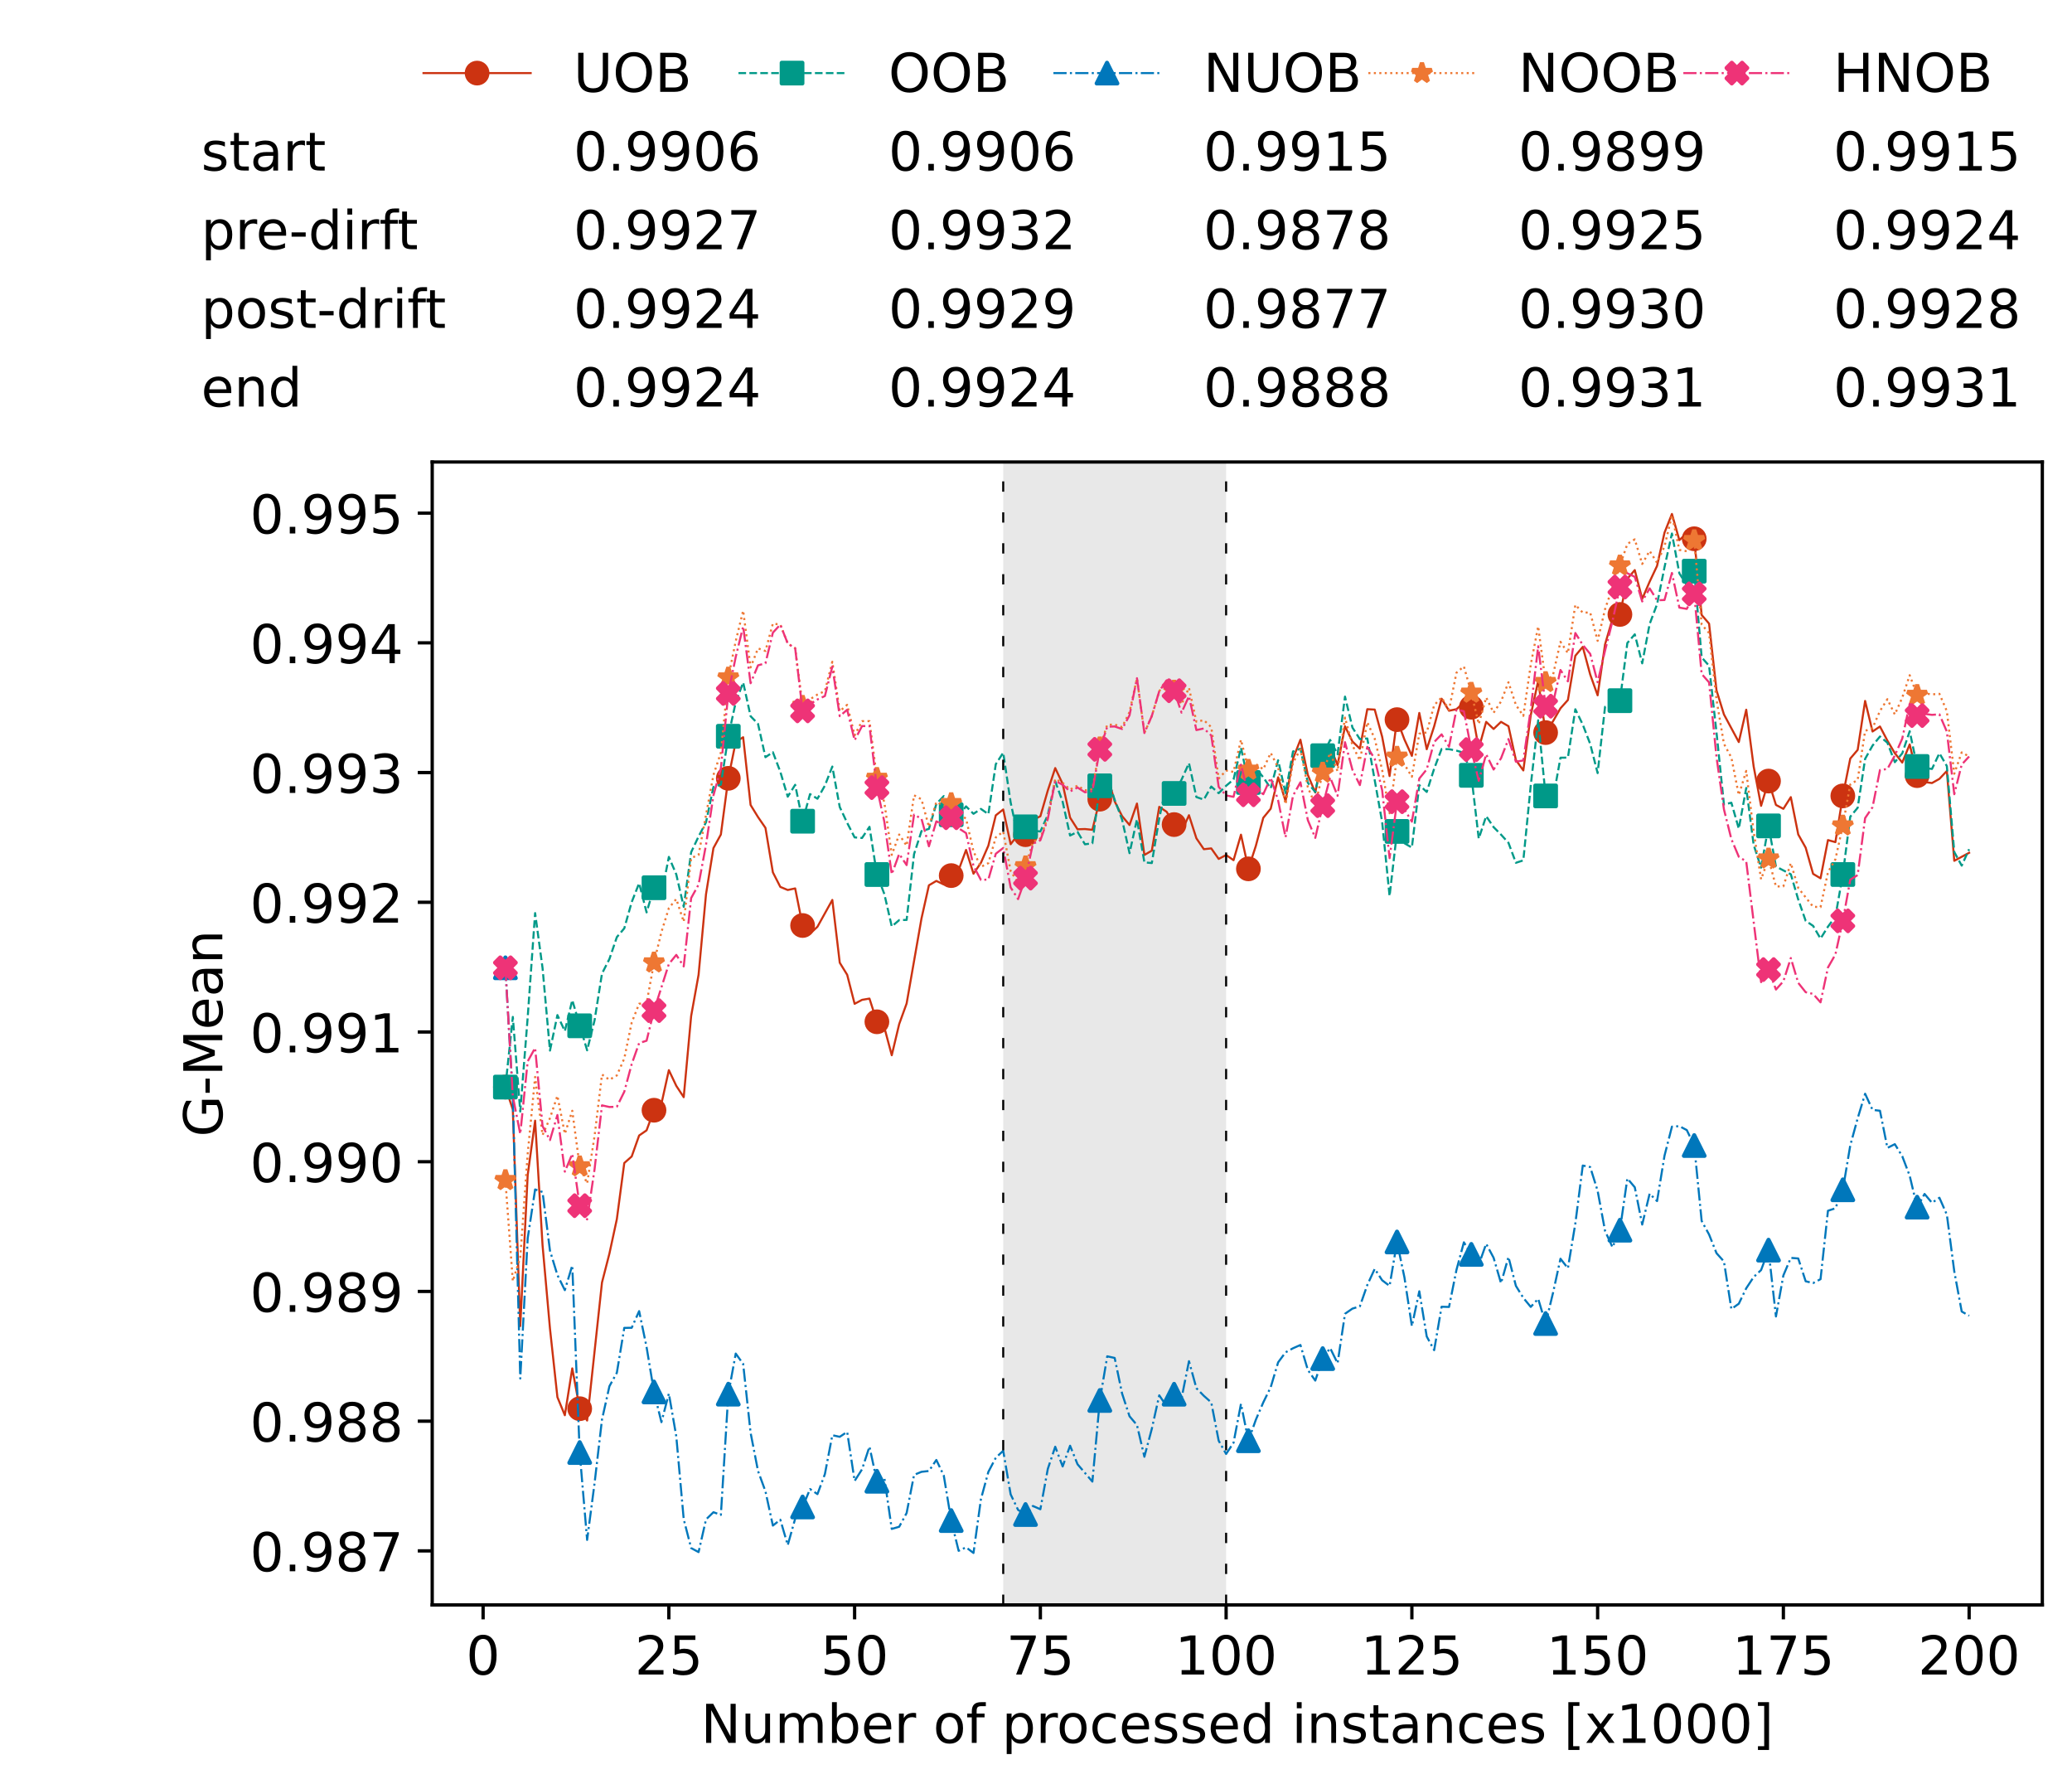 <?xml version="1.0" encoding="utf-8" standalone="no"?>
<!DOCTYPE svg PUBLIC "-//W3C//DTD SVG 1.1//EN"
  "http://www.w3.org/Graphics/SVG/1.1/DTD/svg11.dtd">
<!-- Created with matplotlib (https://matplotlib.org/) -->
<svg height="432.615pt" version="1.1" viewBox="0 0 502.65 432.615" width="502.65pt" xmlns="http://www.w3.org/2000/svg" xmlns:xlink="http://www.w3.org/1999/xlink">
 <defs>
  <style type="text/css">*{stroke-linecap:butt;stroke-linejoin:round;}</style>
 </defs>
 <g id="figure_1">
  <g id="patch_1">
   <path d="M 0 432.615 
L 502.65 432.615 
L 502.65 0 
L 0 0 
z
" style="fill:#ffffff;"/>
  </g>
  <g id="axes_1">
   <g id="patch_2">
    <path d="M 104.85 389.252 
L 495.45 389.252 
L 495.45 112.052 
L 104.85 112.052 
z
" style="fill:#ffffff;"/>
   </g>
   <g id="patch_3">
    <path clip-path="url(#pc05f5bb18e)" d="M 297.446 389.252 
L 297.446 112.052 
L 243.372 112.052 
L 243.372 389.252 
z
" style="fill:#d3d3d3;opacity:0.5;"/>
   </g>
   <g id="matplotlib.axis_1">
    <g id="xtick_1">
     <g id="line2d_1">
      <defs>
       <path d="M 0 0 
L 0 3.5 
" id="meff2f5fa74" style="stroke:#000000;stroke-width:0.8;"/>
      </defs>
      <g>
       <use style="stroke:#000000;stroke-width:0.8;" x="117.197" xlink:href="#meff2f5fa74" y="389.252"/>
      </g>
     </g>
     <g id="text_1">
      <!-- 0 -->
      <g transform="translate(113.061 406.13)scale(0.13 -0.13)">
       <defs>
        <path d="M 31.781 66.406 
Q 24.172 66.406 20.328 58.906 
Q 16.5 51.422 16.5 36.375 
Q 16.5 21.391 20.328 13.891 
Q 24.172 6.391 31.781 6.391 
Q 39.453 6.391 43.281 13.891 
Q 47.125 21.391 47.125 36.375 
Q 47.125 51.422 43.281 58.906 
Q 39.453 66.406 31.781 66.406 
z
M 31.781 74.219 
Q 44.047 74.219 50.516 64.516 
Q 56.984 54.828 56.984 36.375 
Q 56.984 17.969 50.516 8.266 
Q 44.047 -1.422 31.781 -1.422 
Q 19.531 -1.422 13.062 8.266 
Q 6.594 17.969 6.594 36.375 
Q 6.594 54.828 13.062 64.516 
Q 19.531 74.219 31.781 74.219 
z
" id="DejaVuSans-48"/>
       </defs>
       <use xlink:href="#DejaVuSans-48"/>
      </g>
     </g>
    </g>
    <g id="xtick_2">
     <g id="line2d_2">
      <g>
       <use style="stroke:#000000;stroke-width:0.8;" x="162.259" xlink:href="#meff2f5fa74" y="389.252"/>
      </g>
     </g>
     <g id="text_2">
      <!-- 25 -->
      <g transform="translate(153.988 406.13)scale(0.13 -0.13)">
       <defs>
        <path d="M 19.188 8.297 
L 53.609 8.297 
L 53.609 0 
L 7.328 0 
L 7.328 8.297 
Q 12.938 14.109 22.625 23.891 
Q 32.328 33.688 34.812 36.531 
Q 39.547 41.844 41.422 45.531 
Q 43.312 49.219 43.312 52.781 
Q 43.312 58.594 39.234 62.25 
Q 35.156 65.922 28.609 65.922 
Q 23.969 65.922 18.812 64.312 
Q 13.672 62.703 7.812 59.422 
L 7.812 69.391 
Q 13.766 71.781 18.938 73 
Q 24.125 74.219 28.422 74.219 
Q 39.75 74.219 46.484 68.547 
Q 53.219 62.891 53.219 53.422 
Q 53.219 48.922 51.531 44.891 
Q 49.859 40.875 45.406 35.406 
Q 44.188 33.984 37.641 27.219 
Q 31.109 20.453 19.188 8.297 
z
" id="DejaVuSans-50"/>
        <path d="M 10.797 72.906 
L 49.516 72.906 
L 49.516 64.594 
L 19.828 64.594 
L 19.828 46.734 
Q 21.969 47.469 24.109 47.828 
Q 26.266 48.188 28.422 48.188 
Q 40.625 48.188 47.75 41.5 
Q 54.891 34.812 54.891 23.391 
Q 54.891 11.625 47.562 5.094 
Q 40.234 -1.422 26.906 -1.422 
Q 22.312 -1.422 17.547 -0.641 
Q 12.797 0.141 7.719 1.703 
L 7.719 11.625 
Q 12.109 9.234 16.797 8.062 
Q 21.484 6.891 26.703 6.891 
Q 35.156 6.891 40.078 11.328 
Q 45.016 15.766 45.016 23.391 
Q 45.016 31 40.078 35.438 
Q 35.156 39.891 26.703 39.891 
Q 22.75 39.891 18.812 39.016 
Q 14.891 38.141 10.797 36.281 
z
" id="DejaVuSans-53"/>
       </defs>
       <use xlink:href="#DejaVuSans-50"/>
       <use x="63.623" xlink:href="#DejaVuSans-53"/>
      </g>
     </g>
    </g>
    <g id="xtick_3">
     <g id="line2d_3">
      <g>
       <use style="stroke:#000000;stroke-width:0.8;" x="207.322" xlink:href="#meff2f5fa74" y="389.252"/>
      </g>
     </g>
     <g id="text_3">
      <!-- 50 -->
      <g transform="translate(199.05 406.13)scale(0.13 -0.13)">
       <use xlink:href="#DejaVuSans-53"/>
       <use x="63.623" xlink:href="#DejaVuSans-48"/>
      </g>
     </g>
    </g>
    <g id="xtick_4">
     <g id="line2d_4">
      <g>
       <use style="stroke:#000000;stroke-width:0.8;" x="252.384" xlink:href="#meff2f5fa74" y="389.252"/>
      </g>
     </g>
     <g id="text_4">
      <!-- 75 -->
      <g transform="translate(244.113 406.13)scale(0.13 -0.13)">
       <defs>
        <path d="M 8.203 72.906 
L 55.078 72.906 
L 55.078 68.703 
L 28.609 0 
L 18.312 0 
L 43.219 64.594 
L 8.203 64.594 
z
" id="DejaVuSans-55"/>
       </defs>
       <use xlink:href="#DejaVuSans-55"/>
       <use x="63.623" xlink:href="#DejaVuSans-53"/>
      </g>
     </g>
    </g>
    <g id="xtick_5">
     <g id="line2d_5">
      <g>
       <use style="stroke:#000000;stroke-width:0.8;" x="297.446" xlink:href="#meff2f5fa74" y="389.252"/>
      </g>
     </g>
     <g id="text_5">
      <!-- 100 -->
      <g transform="translate(285.039 406.13)scale(0.13 -0.13)">
       <defs>
        <path d="M 12.406 8.297 
L 28.516 8.297 
L 28.516 63.922 
L 10.984 60.406 
L 10.984 69.391 
L 28.422 72.906 
L 38.281 72.906 
L 38.281 8.297 
L 54.391 8.297 
L 54.391 0 
L 12.406 0 
z
" id="DejaVuSans-49"/>
       </defs>
       <use xlink:href="#DejaVuSans-49"/>
       <use x="63.623" xlink:href="#DejaVuSans-48"/>
       <use x="127.246" xlink:href="#DejaVuSans-48"/>
      </g>
     </g>
    </g>
    <g id="xtick_6">
     <g id="line2d_6">
      <g>
       <use style="stroke:#000000;stroke-width:0.8;" x="342.509" xlink:href="#meff2f5fa74" y="389.252"/>
      </g>
     </g>
     <g id="text_6">
      <!-- 125 -->
      <g transform="translate(330.102 406.13)scale(0.13 -0.13)">
       <use xlink:href="#DejaVuSans-49"/>
       <use x="63.623" xlink:href="#DejaVuSans-50"/>
       <use x="127.246" xlink:href="#DejaVuSans-53"/>
      </g>
     </g>
    </g>
    <g id="xtick_7">
     <g id="line2d_7">
      <g>
       <use style="stroke:#000000;stroke-width:0.8;" x="387.571" xlink:href="#meff2f5fa74" y="389.252"/>
      </g>
     </g>
     <g id="text_7">
      <!-- 150 -->
      <g transform="translate(375.164 406.13)scale(0.13 -0.13)">
       <use xlink:href="#DejaVuSans-49"/>
       <use x="63.623" xlink:href="#DejaVuSans-53"/>
       <use x="127.246" xlink:href="#DejaVuSans-48"/>
      </g>
     </g>
    </g>
    <g id="xtick_8">
     <g id="line2d_8">
      <g>
       <use style="stroke:#000000;stroke-width:0.8;" x="432.633" xlink:href="#meff2f5fa74" y="389.252"/>
      </g>
     </g>
     <g id="text_8">
      <!-- 175 -->
      <g transform="translate(420.226 406.13)scale(0.13 -0.13)">
       <use xlink:href="#DejaVuSans-49"/>
       <use x="63.623" xlink:href="#DejaVuSans-55"/>
       <use x="127.246" xlink:href="#DejaVuSans-53"/>
      </g>
     </g>
    </g>
    <g id="xtick_9">
     <g id="line2d_9">
      <g>
       <use style="stroke:#000000;stroke-width:0.8;" x="477.695" xlink:href="#meff2f5fa74" y="389.252"/>
      </g>
     </g>
     <g id="text_9">
      <!-- 200 -->
      <g transform="translate(465.289 406.13)scale(0.13 -0.13)">
       <use xlink:href="#DejaVuSans-50"/>
       <use x="63.623" xlink:href="#DejaVuSans-48"/>
       <use x="127.246" xlink:href="#DejaVuSans-48"/>
      </g>
     </g>
    </g>
    <g id="text_10">
     <!-- Number of processed instances [x1000] -->
     <g transform="translate(170.025 422.711)scale(0.13 -0.13)">
      <defs>
       <path d="M 9.812 72.906 
L 23.094 72.906 
L 55.422 11.922 
L 55.422 72.906 
L 64.984 72.906 
L 64.984 0 
L 51.703 0 
L 19.391 60.984 
L 19.391 0 
L 9.812 0 
z
" id="DejaVuSans-78"/>
       <path d="M 8.5 21.578 
L 8.5 54.688 
L 17.484 54.688 
L 17.484 21.922 
Q 17.484 14.156 20.5 10.266 
Q 23.531 6.391 29.594 6.391 
Q 36.859 6.391 41.078 11.031 
Q 45.312 15.672 45.312 23.688 
L 45.312 54.688 
L 54.297 54.688 
L 54.297 0 
L 45.312 0 
L 45.312 8.406 
Q 42.047 3.422 37.719 1 
Q 33.406 -1.422 27.688 -1.422 
Q 18.266 -1.422 13.375 4.438 
Q 8.5 10.297 8.5 21.578 
z
M 31.109 56 
z
" id="DejaVuSans-117"/>
       <path d="M 52 44.188 
Q 55.375 50.25 60.062 53.125 
Q 64.75 56 71.094 56 
Q 79.641 56 84.281 50.016 
Q 88.922 44.047 88.922 33.016 
L 88.922 0 
L 79.891 0 
L 79.891 32.719 
Q 79.891 40.578 77.094 44.375 
Q 74.312 48.188 68.609 48.188 
Q 61.625 48.188 57.562 43.547 
Q 53.516 38.922 53.516 30.906 
L 53.516 0 
L 44.484 0 
L 44.484 32.719 
Q 44.484 40.625 41.703 44.406 
Q 38.922 48.188 33.109 48.188 
Q 26.219 48.188 22.156 43.531 
Q 18.109 38.875 18.109 30.906 
L 18.109 0 
L 9.078 0 
L 9.078 54.688 
L 18.109 54.688 
L 18.109 46.188 
Q 21.188 51.219 25.484 53.609 
Q 29.781 56 35.688 56 
Q 41.656 56 45.828 52.969 
Q 50 49.953 52 44.188 
z
" id="DejaVuSans-109"/>
       <path d="M 48.688 27.297 
Q 48.688 37.203 44.609 42.844 
Q 40.531 48.484 33.406 48.484 
Q 26.266 48.484 22.188 42.844 
Q 18.109 37.203 18.109 27.297 
Q 18.109 17.391 22.188 11.75 
Q 26.266 6.109 33.406 6.109 
Q 40.531 6.109 44.609 11.75 
Q 48.688 17.391 48.688 27.297 
z
M 18.109 46.391 
Q 20.953 51.266 25.266 53.625 
Q 29.594 56 35.594 56 
Q 45.562 56 51.781 48.094 
Q 58.016 40.188 58.016 27.297 
Q 58.016 14.406 51.781 6.484 
Q 45.562 -1.422 35.594 -1.422 
Q 29.594 -1.422 25.266 0.953 
Q 20.953 3.328 18.109 8.203 
L 18.109 0 
L 9.078 0 
L 9.078 75.984 
L 18.109 75.984 
z
" id="DejaVuSans-98"/>
       <path d="M 56.203 29.594 
L 56.203 25.203 
L 14.891 25.203 
Q 15.484 15.922 20.484 11.062 
Q 25.484 6.203 34.422 6.203 
Q 39.594 6.203 44.453 7.469 
Q 49.312 8.734 54.109 11.281 
L 54.109 2.781 
Q 49.266 0.734 44.188 -0.344 
Q 39.109 -1.422 33.891 -1.422 
Q 20.797 -1.422 13.156 6.188 
Q 5.516 13.812 5.516 26.812 
Q 5.516 40.234 12.766 48.109 
Q 20.016 56 32.328 56 
Q 43.359 56 49.781 48.891 
Q 56.203 41.797 56.203 29.594 
z
M 47.219 32.234 
Q 47.125 39.594 43.094 43.984 
Q 39.062 48.391 32.422 48.391 
Q 24.906 48.391 20.391 44.141 
Q 15.875 39.891 15.188 32.172 
z
" id="DejaVuSans-101"/>
       <path d="M 41.109 46.297 
Q 39.594 47.172 37.812 47.578 
Q 36.031 48 33.891 48 
Q 26.266 48 22.188 43.047 
Q 18.109 38.094 18.109 28.812 
L 18.109 0 
L 9.078 0 
L 9.078 54.688 
L 18.109 54.688 
L 18.109 46.188 
Q 20.953 51.172 25.484 53.578 
Q 30.031 56 36.531 56 
Q 37.453 56 38.578 55.875 
Q 39.703 55.766 41.062 55.516 
z
" id="DejaVuSans-114"/>
       <path id="DejaVuSans-32"/>
       <path d="M 30.609 48.391 
Q 23.391 48.391 19.188 42.75 
Q 14.984 37.109 14.984 27.297 
Q 14.984 17.484 19.156 11.844 
Q 23.344 6.203 30.609 6.203 
Q 37.797 6.203 41.984 11.859 
Q 46.188 17.531 46.188 27.297 
Q 46.188 37.016 41.984 42.703 
Q 37.797 48.391 30.609 48.391 
z
M 30.609 56 
Q 42.328 56 49.016 48.375 
Q 55.719 40.766 55.719 27.297 
Q 55.719 13.875 49.016 6.219 
Q 42.328 -1.422 30.609 -1.422 
Q 18.844 -1.422 12.172 6.219 
Q 5.516 13.875 5.516 27.297 
Q 5.516 40.766 12.172 48.375 
Q 18.844 56 30.609 56 
z
" id="DejaVuSans-111"/>
       <path d="M 37.109 75.984 
L 37.109 68.5 
L 28.516 68.5 
Q 23.688 68.5 21.797 66.547 
Q 19.922 64.594 19.922 59.516 
L 19.922 54.688 
L 34.719 54.688 
L 34.719 47.703 
L 19.922 47.703 
L 19.922 0 
L 10.891 0 
L 10.891 47.703 
L 2.297 47.703 
L 2.297 54.688 
L 10.891 54.688 
L 10.891 58.5 
Q 10.891 67.625 15.141 71.797 
Q 19.391 75.984 28.609 75.984 
z
" id="DejaVuSans-102"/>
       <path d="M 18.109 8.203 
L 18.109 -20.797 
L 9.078 -20.797 
L 9.078 54.688 
L 18.109 54.688 
L 18.109 46.391 
Q 20.953 51.266 25.266 53.625 
Q 29.594 56 35.594 56 
Q 45.562 56 51.781 48.094 
Q 58.016 40.188 58.016 27.297 
Q 58.016 14.406 51.781 6.484 
Q 45.562 -1.422 35.594 -1.422 
Q 29.594 -1.422 25.266 0.953 
Q 20.953 3.328 18.109 8.203 
z
M 48.688 27.297 
Q 48.688 37.203 44.609 42.844 
Q 40.531 48.484 33.406 48.484 
Q 26.266 48.484 22.188 42.844 
Q 18.109 37.203 18.109 27.297 
Q 18.109 17.391 22.188 11.75 
Q 26.266 6.109 33.406 6.109 
Q 40.531 6.109 44.609 11.75 
Q 48.688 17.391 48.688 27.297 
z
" id="DejaVuSans-112"/>
       <path d="M 48.781 52.594 
L 48.781 44.188 
Q 44.969 46.297 41.141 47.344 
Q 37.312 48.391 33.406 48.391 
Q 24.656 48.391 19.812 42.844 
Q 14.984 37.312 14.984 27.297 
Q 14.984 17.281 19.812 11.734 
Q 24.656 6.203 33.406 6.203 
Q 37.312 6.203 41.141 7.25 
Q 44.969 8.297 48.781 10.406 
L 48.781 2.094 
Q 45.016 0.344 40.984 -0.531 
Q 36.969 -1.422 32.422 -1.422 
Q 20.062 -1.422 12.781 6.344 
Q 5.516 14.109 5.516 27.297 
Q 5.516 40.672 12.859 48.328 
Q 20.219 56 33.016 56 
Q 37.156 56 41.109 55.141 
Q 45.062 54.297 48.781 52.594 
z
" id="DejaVuSans-99"/>
       <path d="M 44.281 53.078 
L 44.281 44.578 
Q 40.484 46.531 36.375 47.5 
Q 32.281 48.484 27.875 48.484 
Q 21.188 48.484 17.844 46.438 
Q 14.5 44.391 14.5 40.281 
Q 14.5 37.156 16.891 35.375 
Q 19.281 33.594 26.516 31.984 
L 29.594 31.297 
Q 39.156 29.25 43.188 25.516 
Q 47.219 21.781 47.219 15.094 
Q 47.219 7.469 41.188 3.016 
Q 35.156 -1.422 24.609 -1.422 
Q 20.219 -1.422 15.453 -0.562 
Q 10.688 0.297 5.422 2 
L 5.422 11.281 
Q 10.406 8.688 15.234 7.391 
Q 20.062 6.109 24.812 6.109 
Q 31.156 6.109 34.562 8.281 
Q 37.984 10.453 37.984 14.406 
Q 37.984 18.062 35.516 20.016 
Q 33.062 21.969 24.703 23.781 
L 21.578 24.516 
Q 13.234 26.266 9.516 29.906 
Q 5.812 33.547 5.812 39.891 
Q 5.812 47.609 11.281 51.797 
Q 16.75 56 26.812 56 
Q 31.781 56 36.172 55.266 
Q 40.578 54.547 44.281 53.078 
z
" id="DejaVuSans-115"/>
       <path d="M 45.406 46.391 
L 45.406 75.984 
L 54.391 75.984 
L 54.391 0 
L 45.406 0 
L 45.406 8.203 
Q 42.578 3.328 38.25 0.953 
Q 33.938 -1.422 27.875 -1.422 
Q 17.969 -1.422 11.734 6.484 
Q 5.516 14.406 5.516 27.297 
Q 5.516 40.188 11.734 48.094 
Q 17.969 56 27.875 56 
Q 33.938 56 38.25 53.625 
Q 42.578 51.266 45.406 46.391 
z
M 14.797 27.297 
Q 14.797 17.391 18.875 11.75 
Q 22.953 6.109 30.078 6.109 
Q 37.203 6.109 41.297 11.75 
Q 45.406 17.391 45.406 27.297 
Q 45.406 37.203 41.297 42.844 
Q 37.203 48.484 30.078 48.484 
Q 22.953 48.484 18.875 42.844 
Q 14.797 37.203 14.797 27.297 
z
" id="DejaVuSans-100"/>
       <path d="M 9.422 54.688 
L 18.406 54.688 
L 18.406 0 
L 9.422 0 
z
M 9.422 75.984 
L 18.406 75.984 
L 18.406 64.594 
L 9.422 64.594 
z
" id="DejaVuSans-105"/>
       <path d="M 54.891 33.016 
L 54.891 0 
L 45.906 0 
L 45.906 32.719 
Q 45.906 40.484 42.875 44.328 
Q 39.844 48.188 33.797 48.188 
Q 26.516 48.188 22.312 43.547 
Q 18.109 38.922 18.109 30.906 
L 18.109 0 
L 9.078 0 
L 9.078 54.688 
L 18.109 54.688 
L 18.109 46.188 
Q 21.344 51.125 25.703 53.562 
Q 30.078 56 35.797 56 
Q 45.219 56 50.047 50.172 
Q 54.891 44.344 54.891 33.016 
z
" id="DejaVuSans-110"/>
       <path d="M 18.312 70.219 
L 18.312 54.688 
L 36.812 54.688 
L 36.812 47.703 
L 18.312 47.703 
L 18.312 18.016 
Q 18.312 11.328 20.141 9.422 
Q 21.969 7.516 27.594 7.516 
L 36.812 7.516 
L 36.812 0 
L 27.594 0 
Q 17.188 0 13.234 3.875 
Q 9.281 7.766 9.281 18.016 
L 9.281 47.703 
L 2.688 47.703 
L 2.688 54.688 
L 9.281 54.688 
L 9.281 70.219 
z
" id="DejaVuSans-116"/>
       <path d="M 34.281 27.484 
Q 23.391 27.484 19.188 25 
Q 14.984 22.516 14.984 16.5 
Q 14.984 11.719 18.141 8.906 
Q 21.297 6.109 26.703 6.109 
Q 34.188 6.109 38.703 11.406 
Q 43.219 16.703 43.219 25.484 
L 43.219 27.484 
z
M 52.203 31.203 
L 52.203 0 
L 43.219 0 
L 43.219 8.297 
Q 40.141 3.328 35.547 0.953 
Q 30.953 -1.422 24.312 -1.422 
Q 15.922 -1.422 10.953 3.297 
Q 6 8.016 6 15.922 
Q 6 25.141 12.172 29.828 
Q 18.359 34.516 30.609 34.516 
L 43.219 34.516 
L 43.219 35.406 
Q 43.219 41.609 39.141 45 
Q 35.062 48.391 27.688 48.391 
Q 23 48.391 18.547 47.266 
Q 14.109 46.141 10.016 43.891 
L 10.016 52.203 
Q 14.938 54.109 19.578 55.047 
Q 24.219 56 28.609 56 
Q 40.484 56 46.344 49.844 
Q 52.203 43.703 52.203 31.203 
z
" id="DejaVuSans-97"/>
       <path d="M 8.594 75.984 
L 29.297 75.984 
L 29.297 69 
L 17.578 69 
L 17.578 -6.203 
L 29.297 -6.203 
L 29.297 -13.188 
L 8.594 -13.188 
z
" id="DejaVuSans-91"/>
       <path d="M 54.891 54.688 
L 35.109 28.078 
L 55.906 0 
L 45.312 0 
L 29.391 21.484 
L 13.484 0 
L 2.875 0 
L 24.125 28.609 
L 4.688 54.688 
L 15.281 54.688 
L 29.781 35.203 
L 44.281 54.688 
z
" id="DejaVuSans-120"/>
       <path d="M 30.422 75.984 
L 30.422 -13.188 
L 9.719 -13.188 
L 9.719 -6.203 
L 21.391 -6.203 
L 21.391 69 
L 9.719 69 
L 9.719 75.984 
z
" id="DejaVuSans-93"/>
      </defs>
      <use xlink:href="#DejaVuSans-78"/>
      <use x="74.805" xlink:href="#DejaVuSans-117"/>
      <use x="138.184" xlink:href="#DejaVuSans-109"/>
      <use x="235.596" xlink:href="#DejaVuSans-98"/>
      <use x="299.072" xlink:href="#DejaVuSans-101"/>
      <use x="360.596" xlink:href="#DejaVuSans-114"/>
      <use x="401.709" xlink:href="#DejaVuSans-32"/>
      <use x="433.496" xlink:href="#DejaVuSans-111"/>
      <use x="494.678" xlink:href="#DejaVuSans-102"/>
      <use x="529.883" xlink:href="#DejaVuSans-32"/>
      <use x="561.67" xlink:href="#DejaVuSans-112"/>
      <use x="625.146" xlink:href="#DejaVuSans-114"/>
      <use x="664.01" xlink:href="#DejaVuSans-111"/>
      <use x="725.191" xlink:href="#DejaVuSans-99"/>
      <use x="780.172" xlink:href="#DejaVuSans-101"/>
      <use x="841.695" xlink:href="#DejaVuSans-115"/>
      <use x="893.795" xlink:href="#DejaVuSans-115"/>
      <use x="945.895" xlink:href="#DejaVuSans-101"/>
      <use x="1007.418" xlink:href="#DejaVuSans-100"/>
      <use x="1070.895" xlink:href="#DejaVuSans-32"/>
      <use x="1102.682" xlink:href="#DejaVuSans-105"/>
      <use x="1130.465" xlink:href="#DejaVuSans-110"/>
      <use x="1193.844" xlink:href="#DejaVuSans-115"/>
      <use x="1245.943" xlink:href="#DejaVuSans-116"/>
      <use x="1285.152" xlink:href="#DejaVuSans-97"/>
      <use x="1346.432" xlink:href="#DejaVuSans-110"/>
      <use x="1409.811" xlink:href="#DejaVuSans-99"/>
      <use x="1464.791" xlink:href="#DejaVuSans-101"/>
      <use x="1526.314" xlink:href="#DejaVuSans-115"/>
      <use x="1578.414" xlink:href="#DejaVuSans-32"/>
      <use x="1610.201" xlink:href="#DejaVuSans-91"/>
      <use x="1649.215" xlink:href="#DejaVuSans-120"/>
      <use x="1708.395" xlink:href="#DejaVuSans-49"/>
      <use x="1772.018" xlink:href="#DejaVuSans-48"/>
      <use x="1835.641" xlink:href="#DejaVuSans-48"/>
      <use x="1899.264" xlink:href="#DejaVuSans-48"/>
      <use x="1962.887" xlink:href="#DejaVuSans-93"/>
     </g>
    </g>
   </g>
   <g id="matplotlib.axis_2">
    <g id="ytick_1">
     <g id="line2d_10">
      <defs>
       <path d="M 0 0 
L -3.5 0 
" id="m379c0fc1d8" style="stroke:#000000;stroke-width:0.8;"/>
      </defs>
      <g>
       <use style="stroke:#000000;stroke-width:0.8;" x="104.85" xlink:href="#m379c0fc1d8" y="376.144"/>
      </g>
     </g>
     <g id="text_11">
      <!-- 0.987 -->
      <g transform="translate(60.633 381.083)scale(0.13 -0.13)">
       <defs>
        <path d="M 10.688 12.406 
L 21 12.406 
L 21 0 
L 10.688 0 
z
" id="DejaVuSans-46"/>
        <path d="M 10.984 1.516 
L 10.984 10.5 
Q 14.703 8.734 18.5 7.812 
Q 22.312 6.891 25.984 6.891 
Q 35.75 6.891 40.891 13.453 
Q 46.047 20.016 46.781 33.406 
Q 43.953 29.203 39.594 26.953 
Q 35.25 24.703 29.984 24.703 
Q 19.047 24.703 12.672 31.312 
Q 6.297 37.938 6.297 49.422 
Q 6.297 60.641 12.938 67.422 
Q 19.578 74.219 30.609 74.219 
Q 43.266 74.219 49.922 64.516 
Q 56.594 54.828 56.594 36.375 
Q 56.594 19.141 48.406 8.859 
Q 40.234 -1.422 26.422 -1.422 
Q 22.703 -1.422 18.891 -0.688 
Q 15.094 0.047 10.984 1.516 
z
M 30.609 32.422 
Q 37.25 32.422 41.125 36.953 
Q 45.016 41.5 45.016 49.422 
Q 45.016 57.281 41.125 61.844 
Q 37.25 66.406 30.609 66.406 
Q 23.969 66.406 20.094 61.844 
Q 16.219 57.281 16.219 49.422 
Q 16.219 41.5 20.094 36.953 
Q 23.969 32.422 30.609 32.422 
z
" id="DejaVuSans-57"/>
        <path d="M 31.781 34.625 
Q 24.75 34.625 20.719 30.859 
Q 16.703 27.094 16.703 20.516 
Q 16.703 13.922 20.719 10.156 
Q 24.75 6.391 31.781 6.391 
Q 38.812 6.391 42.859 10.172 
Q 46.922 13.969 46.922 20.516 
Q 46.922 27.094 42.891 30.859 
Q 38.875 34.625 31.781 34.625 
z
M 21.922 38.812 
Q 15.578 40.375 12.031 44.719 
Q 8.5 49.078 8.5 55.328 
Q 8.5 64.062 14.719 69.141 
Q 20.953 74.219 31.781 74.219 
Q 42.672 74.219 48.875 69.141 
Q 55.078 64.062 55.078 55.328 
Q 55.078 49.078 51.531 44.719 
Q 48 40.375 41.703 38.812 
Q 48.828 37.156 52.797 32.312 
Q 56.781 27.484 56.781 20.516 
Q 56.781 9.906 50.312 4.234 
Q 43.844 -1.422 31.781 -1.422 
Q 19.734 -1.422 13.25 4.234 
Q 6.781 9.906 6.781 20.516 
Q 6.781 27.484 10.781 32.312 
Q 14.797 37.156 21.922 38.812 
z
M 18.312 54.391 
Q 18.312 48.734 21.844 45.562 
Q 25.391 42.391 31.781 42.391 
Q 38.141 42.391 41.719 45.562 
Q 45.312 48.734 45.312 54.391 
Q 45.312 60.062 41.719 63.234 
Q 38.141 66.406 31.781 66.406 
Q 25.391 66.406 21.844 63.234 
Q 18.312 60.062 18.312 54.391 
z
" id="DejaVuSans-56"/>
       </defs>
       <use xlink:href="#DejaVuSans-48"/>
       <use x="63.623" xlink:href="#DejaVuSans-46"/>
       <use x="95.41" xlink:href="#DejaVuSans-57"/>
       <use x="159.033" xlink:href="#DejaVuSans-56"/>
       <use x="222.656" xlink:href="#DejaVuSans-55"/>
      </g>
     </g>
    </g>
    <g id="ytick_2">
     <g id="line2d_11">
      <g>
       <use style="stroke:#000000;stroke-width:0.8;" x="104.85" xlink:href="#m379c0fc1d8" y="344.682"/>
      </g>
     </g>
     <g id="text_12">
      <!-- 0.988 -->
      <g transform="translate(60.633 349.621)scale(0.13 -0.13)">
       <use xlink:href="#DejaVuSans-48"/>
       <use x="63.623" xlink:href="#DejaVuSans-46"/>
       <use x="95.41" xlink:href="#DejaVuSans-57"/>
       <use x="159.033" xlink:href="#DejaVuSans-56"/>
       <use x="222.656" xlink:href="#DejaVuSans-56"/>
      </g>
     </g>
    </g>
    <g id="ytick_3">
     <g id="line2d_12">
      <g>
       <use style="stroke:#000000;stroke-width:0.8;" x="104.85" xlink:href="#m379c0fc1d8" y="313.22"/>
      </g>
     </g>
     <g id="text_13">
      <!-- 0.989 -->
      <g transform="translate(60.633 318.159)scale(0.13 -0.13)">
       <use xlink:href="#DejaVuSans-48"/>
       <use x="63.623" xlink:href="#DejaVuSans-46"/>
       <use x="95.41" xlink:href="#DejaVuSans-57"/>
       <use x="159.033" xlink:href="#DejaVuSans-56"/>
       <use x="222.656" xlink:href="#DejaVuSans-57"/>
      </g>
     </g>
    </g>
    <g id="ytick_4">
     <g id="line2d_13">
      <g>
       <use style="stroke:#000000;stroke-width:0.8;" x="104.85" xlink:href="#m379c0fc1d8" y="281.758"/>
      </g>
     </g>
     <g id="text_14">
      <!-- 0.990 -->
      <g transform="translate(60.633 286.697)scale(0.13 -0.13)">
       <use xlink:href="#DejaVuSans-48"/>
       <use x="63.623" xlink:href="#DejaVuSans-46"/>
       <use x="95.41" xlink:href="#DejaVuSans-57"/>
       <use x="159.033" xlink:href="#DejaVuSans-57"/>
       <use x="222.656" xlink:href="#DejaVuSans-48"/>
      </g>
     </g>
    </g>
    <g id="ytick_5">
     <g id="line2d_14">
      <g>
       <use style="stroke:#000000;stroke-width:0.8;" x="104.85" xlink:href="#m379c0fc1d8" y="250.296"/>
      </g>
     </g>
     <g id="text_15">
      <!-- 0.991 -->
      <g transform="translate(60.633 255.235)scale(0.13 -0.13)">
       <use xlink:href="#DejaVuSans-48"/>
       <use x="63.623" xlink:href="#DejaVuSans-46"/>
       <use x="95.41" xlink:href="#DejaVuSans-57"/>
       <use x="159.033" xlink:href="#DejaVuSans-57"/>
       <use x="222.656" xlink:href="#DejaVuSans-49"/>
      </g>
     </g>
    </g>
    <g id="ytick_6">
     <g id="line2d_15">
      <g>
       <use style="stroke:#000000;stroke-width:0.8;" x="104.85" xlink:href="#m379c0fc1d8" y="218.834"/>
      </g>
     </g>
     <g id="text_16">
      <!-- 0.992 -->
      <g transform="translate(60.633 223.773)scale(0.13 -0.13)">
       <use xlink:href="#DejaVuSans-48"/>
       <use x="63.623" xlink:href="#DejaVuSans-46"/>
       <use x="95.41" xlink:href="#DejaVuSans-57"/>
       <use x="159.033" xlink:href="#DejaVuSans-57"/>
       <use x="222.656" xlink:href="#DejaVuSans-50"/>
      </g>
     </g>
    </g>
    <g id="ytick_7">
     <g id="line2d_16">
      <g>
       <use style="stroke:#000000;stroke-width:0.8;" x="104.85" xlink:href="#m379c0fc1d8" y="187.372"/>
      </g>
     </g>
     <g id="text_17">
      <!-- 0.993 -->
      <g transform="translate(60.633 192.311)scale(0.13 -0.13)">
       <defs>
        <path d="M 40.578 39.312 
Q 47.656 37.797 51.625 33 
Q 55.609 28.219 55.609 21.188 
Q 55.609 10.406 48.188 4.484 
Q 40.766 -1.422 27.094 -1.422 
Q 22.516 -1.422 17.656 -0.516 
Q 12.797 0.391 7.625 2.203 
L 7.625 11.719 
Q 11.719 9.328 16.594 8.109 
Q 21.484 6.891 26.812 6.891 
Q 36.078 6.891 40.938 10.547 
Q 45.797 14.203 45.797 21.188 
Q 45.797 27.641 41.281 31.266 
Q 36.766 34.906 28.719 34.906 
L 20.219 34.906 
L 20.219 43.016 
L 29.109 43.016 
Q 36.375 43.016 40.234 45.922 
Q 44.094 48.828 44.094 54.297 
Q 44.094 59.906 40.109 62.906 
Q 36.141 65.922 28.719 65.922 
Q 24.656 65.922 20.016 65.031 
Q 15.375 64.156 9.812 62.312 
L 9.812 71.094 
Q 15.438 72.656 20.344 73.438 
Q 25.25 74.219 29.594 74.219 
Q 40.828 74.219 47.359 69.109 
Q 53.906 64.016 53.906 55.328 
Q 53.906 49.266 50.438 45.094 
Q 46.969 40.922 40.578 39.312 
z
" id="DejaVuSans-51"/>
       </defs>
       <use xlink:href="#DejaVuSans-48"/>
       <use x="63.623" xlink:href="#DejaVuSans-46"/>
       <use x="95.41" xlink:href="#DejaVuSans-57"/>
       <use x="159.033" xlink:href="#DejaVuSans-57"/>
       <use x="222.656" xlink:href="#DejaVuSans-51"/>
      </g>
     </g>
    </g>
    <g id="ytick_8">
     <g id="line2d_17">
      <g>
       <use style="stroke:#000000;stroke-width:0.8;" x="104.85" xlink:href="#m379c0fc1d8" y="155.91"/>
      </g>
     </g>
     <g id="text_18">
      <!-- 0.994 -->
      <g transform="translate(60.633 160.849)scale(0.13 -0.13)">
       <defs>
        <path d="M 37.797 64.312 
L 12.891 25.391 
L 37.797 25.391 
z
M 35.203 72.906 
L 47.609 72.906 
L 47.609 25.391 
L 58.016 25.391 
L 58.016 17.188 
L 47.609 17.188 
L 47.609 0 
L 37.797 0 
L 37.797 17.188 
L 4.891 17.188 
L 4.891 26.703 
z
" id="DejaVuSans-52"/>
       </defs>
       <use xlink:href="#DejaVuSans-48"/>
       <use x="63.623" xlink:href="#DejaVuSans-46"/>
       <use x="95.41" xlink:href="#DejaVuSans-57"/>
       <use x="159.033" xlink:href="#DejaVuSans-57"/>
       <use x="222.656" xlink:href="#DejaVuSans-52"/>
      </g>
     </g>
    </g>
    <g id="ytick_9">
     <g id="line2d_18">
      <g>
       <use style="stroke:#000000;stroke-width:0.8;" x="104.85" xlink:href="#m379c0fc1d8" y="124.448"/>
      </g>
     </g>
     <g id="text_19">
      <!-- 0.995 -->
      <g transform="translate(60.633 129.387)scale(0.13 -0.13)">
       <use xlink:href="#DejaVuSans-48"/>
       <use x="63.623" xlink:href="#DejaVuSans-46"/>
       <use x="95.41" xlink:href="#DejaVuSans-57"/>
       <use x="159.033" xlink:href="#DejaVuSans-57"/>
       <use x="222.656" xlink:href="#DejaVuSans-53"/>
      </g>
     </g>
    </g>
    <g id="text_20">
     <!-- G-Mean -->
     <g transform="translate(53.93 275.744)rotate(-90)scale(0.13 -0.13)">
      <defs>
       <path d="M 59.516 10.406 
L 59.516 29.984 
L 43.406 29.984 
L 43.406 38.094 
L 69.281 38.094 
L 69.281 6.781 
Q 63.578 2.734 56.688 0.656 
Q 49.812 -1.422 42 -1.422 
Q 24.906 -1.422 15.25 8.562 
Q 5.609 18.562 5.609 36.375 
Q 5.609 54.25 15.25 64.234 
Q 24.906 74.219 42 74.219 
Q 49.125 74.219 55.547 72.453 
Q 61.969 70.703 67.391 67.281 
L 67.391 56.781 
Q 61.922 61.422 55.766 63.766 
Q 49.609 66.109 42.828 66.109 
Q 29.438 66.109 22.719 58.641 
Q 16.016 51.172 16.016 36.375 
Q 16.016 21.625 22.719 14.156 
Q 29.438 6.688 42.828 6.688 
Q 48.047 6.688 52.141 7.594 
Q 56.25 8.5 59.516 10.406 
z
" id="DejaVuSans-71"/>
       <path d="M 4.891 31.391 
L 31.203 31.391 
L 31.203 23.391 
L 4.891 23.391 
z
" id="DejaVuSans-45"/>
       <path d="M 9.812 72.906 
L 24.516 72.906 
L 43.109 23.297 
L 61.812 72.906 
L 76.516 72.906 
L 76.516 0 
L 66.891 0 
L 66.891 64.016 
L 48.094 14.016 
L 38.188 14.016 
L 19.391 64.016 
L 19.391 0 
L 9.812 0 
z
" id="DejaVuSans-77"/>
      </defs>
      <use xlink:href="#DejaVuSans-71"/>
      <use x="77.49" xlink:href="#DejaVuSans-45"/>
      <use x="113.574" xlink:href="#DejaVuSans-77"/>
      <use x="199.854" xlink:href="#DejaVuSans-101"/>
      <use x="261.377" xlink:href="#DejaVuSans-97"/>
      <use x="322.656" xlink:href="#DejaVuSans-110"/>
     </g>
    </g>
   </g>
   <g id="line2d_19"/>
   <g id="line2d_20"/>
   <g id="line2d_21"/>
   <g id="line2d_22"/>
   <g id="line2d_23"/>
   <g id="line2d_24">
    <path clip-path="url(#pc05f5bb18e)" d="M 122.605 263.653 
L 124.407 269.098 
L 126.21 321.62 
L 128.012 284.994 
L 129.815 271.8 
L 131.617 302.015 
L 133.419 322.231 
L 135.222 338.856 
L 137.024 343.242 
L 138.827 331.878 
L 140.629 341.657 
L 142.432 344.527 
L 146.037 311.051 
L 147.839 304.037 
L 149.642 295.68 
L 151.444 282.07 
L 153.247 280.481 
L 155.049 275.394 
L 156.852 274.149 
L 158.654 269.27 
L 160.457 267.7 
L 162.259 259.549 
L 164.062 263.359 
L 165.864 266.101 
L 167.667 246.424 
L 169.469 236.408 
L 171.272 216.878 
L 173.074 205.69 
L 174.877 202.398 
L 176.679 188.771 
L 178.482 179.932 
L 180.284 178.805 
L 182.087 195.238 
L 183.889 198.165 
L 185.692 200.787 
L 187.494 211.574 
L 189.297 215.103 
L 191.099 215.855 
L 192.902 215.47 
L 194.704 224.465 
L 196.507 226.457 
L 198.309 224.763 
L 201.914 218.267 
L 203.717 233.492 
L 205.519 236.42 
L 207.322 243.46 
L 209.124 242.496 
L 210.927 242.189 
L 212.729 247.818 
L 214.532 249.186 
L 216.334 255.933 
L 218.137 248.362 
L 219.939 243.382 
L 223.544 222.767 
L 225.347 214.717 
L 227.149 213.653 
L 228.952 214.512 
L 230.754 212.363 
L 232.557 211.022 
L 234.359 206.134 
L 236.162 211.905 
L 237.964 209.258 
L 239.767 205.101 
L 241.569 197.744 
L 243.372 196.323 
L 245.174 204.753 
L 246.976 202.4 
L 248.779 202.441 
L 250.581 198.833 
L 252.384 197.975 
L 254.186 191.728 
L 255.989 186.284 
L 257.791 190.122 
L 259.594 198.303 
L 261.396 201.13 
L 263.199 201.071 
L 265.001 201.256 
L 266.804 193.83 
L 268.606 187.951 
L 270.409 194.365 
L 272.211 197.933 
L 274.014 200.098 
L 275.816 194.89 
L 277.619 207.351 
L 279.421 206.312 
L 281.224 195.689 
L 283.026 196.892 
L 284.829 199.99 
L 286.631 201.724 
L 288.434 197.719 
L 290.236 203.321 
L 292.039 205.958 
L 293.841 205.765 
L 295.644 208.316 
L 297.446 207.374 
L 299.249 208.626 
L 301.051 202.435 
L 302.854 210.726 
L 304.656 205.155 
L 306.459 198.349 
L 308.261 196.145 
L 310.064 188.517 
L 311.866 194.313 
L 313.669 184.015 
L 315.471 179.407 
L 317.274 187.956 
L 319.076 192.211 
L 320.879 183.379 
L 322.681 181.094 
L 324.484 185.562 
L 326.286 176.162 
L 328.089 179.833 
L 329.891 181.576 
L 331.694 172.004 
L 333.496 172.099 
L 335.299 178.685 
L 337.101 188.217 
L 338.904 174.537 
L 340.706 179.362 
L 342.509 183.325 
L 344.311 172.912 
L 346.114 181.712 
L 347.916 176.155 
L 349.719 169.461 
L 351.521 172.382 
L 353.324 172 
L 355.126 170.416 
L 356.928 171.53 
L 358.731 181.527 
L 360.533 175.079 
L 362.336 176.799 
L 364.138 175.074 
L 365.941 176.126 
L 367.743 184.323 
L 369.546 186.854 
L 371.348 173.45 
L 373.151 165.129 
L 374.953 177.678 
L 376.756 174.915 
L 378.558 171.79 
L 380.361 169.774 
L 382.163 159.04 
L 383.966 156.892 
L 385.768 163.587 
L 387.571 168.635 
L 389.373 156.277 
L 391.176 150.125 
L 392.978 149.024 
L 394.781 140.369 
L 396.583 138.269 
L 398.386 145.252 
L 400.188 141.076 
L 401.991 137.24 
L 403.793 129.194 
L 405.596 124.652 
L 407.398 131 
L 409.201 129.326 
L 411.003 130.666 
L 412.806 149.15 
L 414.608 151.247 
L 416.411 167.437 
L 418.213 173.27 
L 421.818 179.973 
L 423.621 172.13 
L 425.423 185.898 
L 427.226 195.439 
L 429.028 189.433 
L 430.831 195.221 
L 432.633 196.169 
L 434.436 193.332 
L 436.238 202.384 
L 438.041 205.594 
L 439.843 211.941 
L 441.646 213.018 
L 443.448 203.748 
L 445.251 204.246 
L 447.053 193.035 
L 448.856 183.986 
L 450.658 181.869 
L 452.461 170.001 
L 454.263 177.415 
L 456.066 176.202 
L 457.868 179.635 
L 459.671 182.677 
L 461.473 184.95 
L 463.276 180.544 
L 465.078 188.119 
L 466.881 189.677 
L 468.683 189.914 
L 470.485 188.902 
L 472.288 186.985 
L 474.09 208.772 
L 477.695 206.827 
L 477.695 206.827 
" style="fill:none;stroke:#cc3311;stroke-linecap:square;stroke-width:0.5;"/>
    <defs>
     <path d="M 0 2.5 
C 0.663 2.5 1.299 2.237 1.768 1.768 
C 2.237 1.299 2.5 0.663 2.5 0 
C 2.5 -0.663 2.237 -1.299 1.768 -1.768 
C 1.299 -2.237 0.663 -2.5 0 -2.5 
C -0.663 -2.5 -1.299 -2.237 -1.768 -1.768 
C -2.237 -1.299 -2.5 -0.663 -2.5 0 
C -2.5 0.663 -2.237 1.299 -1.768 1.768 
C -1.299 2.237 -0.663 2.5 0 2.5 
z
" id="m2e624eced9" style="stroke:#cc3311;"/>
    </defs>
    <g clip-path="url(#pc05f5bb18e)">
     <use style="fill:#cc3311;stroke:#cc3311;" x="122.605" xlink:href="#m2e624eced9" y="263.653"/>
     <use style="fill:#cc3311;stroke:#cc3311;" x="140.629" xlink:href="#m2e624eced9" y="341.657"/>
     <use style="fill:#cc3311;stroke:#cc3311;" x="158.654" xlink:href="#m2e624eced9" y="269.27"/>
     <use style="fill:#cc3311;stroke:#cc3311;" x="176.679" xlink:href="#m2e624eced9" y="188.771"/>
     <use style="fill:#cc3311;stroke:#cc3311;" x="194.704" xlink:href="#m2e624eced9" y="224.465"/>
     <use style="fill:#cc3311;stroke:#cc3311;" x="212.729" xlink:href="#m2e624eced9" y="247.818"/>
     <use style="fill:#cc3311;stroke:#cc3311;" x="230.754" xlink:href="#m2e624eced9" y="212.363"/>
     <use style="fill:#cc3311;stroke:#cc3311;" x="248.779" xlink:href="#m2e624eced9" y="202.441"/>
     <use style="fill:#cc3311;stroke:#cc3311;" x="266.804" xlink:href="#m2e624eced9" y="193.83"/>
     <use style="fill:#cc3311;stroke:#cc3311;" x="284.829" xlink:href="#m2e624eced9" y="199.99"/>
     <use style="fill:#cc3311;stroke:#cc3311;" x="302.854" xlink:href="#m2e624eced9" y="210.726"/>
     <use style="fill:#cc3311;stroke:#cc3311;" x="320.879" xlink:href="#m2e624eced9" y="183.379"/>
     <use style="fill:#cc3311;stroke:#cc3311;" x="338.904" xlink:href="#m2e624eced9" y="174.537"/>
     <use style="fill:#cc3311;stroke:#cc3311;" x="356.928" xlink:href="#m2e624eced9" y="171.53"/>
     <use style="fill:#cc3311;stroke:#cc3311;" x="374.953" xlink:href="#m2e624eced9" y="177.678"/>
     <use style="fill:#cc3311;stroke:#cc3311;" x="392.978" xlink:href="#m2e624eced9" y="149.024"/>
     <use style="fill:#cc3311;stroke:#cc3311;" x="411.003" xlink:href="#m2e624eced9" y="130.666"/>
     <use style="fill:#cc3311;stroke:#cc3311;" x="429.028" xlink:href="#m2e624eced9" y="189.433"/>
     <use style="fill:#cc3311;stroke:#cc3311;" x="447.053" xlink:href="#m2e624eced9" y="193.035"/>
     <use style="fill:#cc3311;stroke:#cc3311;" x="465.078" xlink:href="#m2e624eced9" y="188.119"/>
    </g>
   </g>
   <g id="line2d_25"/>
   <g id="line2d_26"/>
   <g id="line2d_27"/>
   <g id="line2d_28"/>
   <g id="line2d_29">
    <path clip-path="url(#pc05f5bb18e)" d="M 122.605 263.653 
L 124.407 246.636 
L 126.21 269.592 
L 128.012 246.741 
L 129.815 221.457 
L 131.617 234.772 
L 133.419 254.797 
L 135.222 246.192 
L 137.024 250.078 
L 138.827 242.562 
L 142.432 254.737 
L 144.234 247.482 
L 146.037 236.122 
L 147.839 232.588 
L 149.642 227.283 
L 151.444 225.157 
L 153.247 218.775 
L 155.049 214.206 
L 156.852 221.284 
L 158.654 215.31 
L 160.457 217.008 
L 162.259 207.83 
L 164.062 212.076 
L 165.864 219.933 
L 167.667 206.687 
L 169.469 202.877 
L 171.272 199.444 
L 173.074 190.856 
L 174.877 190.299 
L 176.679 178.571 
L 178.482 170.327 
L 180.284 165.521 
L 182.087 173.703 
L 183.889 175.565 
L 185.692 183.647 
L 187.494 182.435 
L 189.297 187.173 
L 191.099 193.223 
L 192.902 190.341 
L 194.704 199.169 
L 196.507 192.593 
L 198.309 193.72 
L 200.112 190.533 
L 201.914 185.917 
L 203.717 195.739 
L 205.519 199.567 
L 207.322 203.096 
L 209.124 203.238 
L 210.927 200.535 
L 212.729 212.101 
L 214.532 216.827 
L 216.334 224.704 
L 218.137 223.157 
L 219.939 223.112 
L 221.742 207.149 
L 223.544 201.574 
L 225.347 201.031 
L 227.149 194.98 
L 228.952 193.072 
L 230.754 197.599 
L 232.557 197.848 
L 234.359 195.571 
L 236.162 197.373 
L 237.964 196.189 
L 239.767 197.462 
L 241.569 185.343 
L 243.372 182.55 
L 245.174 194.619 
L 246.976 203.045 
L 248.779 200.534 
L 250.581 201.408 
L 252.384 201.675 
L 254.186 197.655 
L 255.989 189.476 
L 257.791 194.462 
L 259.594 202.644 
L 261.396 201.754 
L 263.199 204.771 
L 265.001 204.523 
L 266.804 190.584 
L 268.606 188.514 
L 270.409 193.975 
L 272.211 198.792 
L 274.014 206.922 
L 275.816 198.719 
L 277.619 209.154 
L 279.421 209.319 
L 281.224 198.453 
L 283.026 190.221 
L 284.829 192.436 
L 286.631 189.092 
L 288.434 185.087 
L 290.236 193.317 
L 292.039 193.929 
L 293.841 190.763 
L 295.644 192.372 
L 297.446 190.578 
L 299.249 189.042 
L 301.051 181.36 
L 302.854 189.77 
L 304.656 186.346 
L 306.459 188.512 
L 308.261 191.199 
L 310.064 184.398 
L 311.866 192.338 
L 313.669 182.259 
L 315.471 181.581 
L 317.274 189.85 
L 319.076 192.094 
L 320.879 183.287 
L 322.681 179.462 
L 324.484 182.936 
L 326.286 168.954 
L 328.089 176.465 
L 329.891 179.256 
L 331.694 179.103 
L 335.299 199.377 
L 337.101 217.336 
L 338.904 201.653 
L 340.706 204.518 
L 342.509 205.561 
L 344.311 190.412 
L 346.114 192.076 
L 347.916 186.436 
L 349.719 181.665 
L 351.521 181.702 
L 353.324 182.055 
L 355.126 182.563 
L 356.928 188.042 
L 358.731 203.394 
L 360.533 197.94 
L 362.336 200.607 
L 364.138 202.427 
L 365.941 204.409 
L 367.743 209.256 
L 369.546 208.668 
L 371.348 190.501 
L 373.151 174.692 
L 374.953 193.037 
L 376.756 193.747 
L 378.558 183.773 
L 380.361 183.742 
L 382.163 172.021 
L 383.966 175.737 
L 385.768 180.432 
L 387.571 187.507 
L 389.373 171.436 
L 391.176 170.282 
L 392.978 169.932 
L 394.781 155.947 
L 396.583 153.847 
L 398.386 160.883 
L 400.188 151.346 
L 401.991 146.543 
L 403.793 137.585 
L 405.596 129.396 
L 407.398 139.046 
L 409.201 141.948 
L 411.003 138.527 
L 412.806 159.436 
L 414.608 161.471 
L 416.411 177.661 
L 418.213 195.11 
L 420.016 194.688 
L 421.818 200.981 
L 423.621 191.112 
L 425.423 204.911 
L 427.226 210.425 
L 429.028 200.31 
L 430.831 210.165 
L 434.436 212.037 
L 436.238 218.161 
L 438.041 223.333 
L 439.843 224.554 
L 441.646 227.642 
L 443.448 224.749 
L 445.251 222.314 
L 447.053 212.1 
L 448.856 198.074 
L 450.658 195.915 
L 452.461 184.046 
L 454.263 180.832 
L 456.066 178.624 
L 457.868 180.136 
L 459.671 184.854 
L 461.473 182.716 
L 463.276 177.343 
L 465.078 185.903 
L 466.881 186.262 
L 468.683 186.499 
L 470.485 182.681 
L 472.288 185.799 
L 474.09 206.643 
L 475.893 209.943 
L 477.695 205.965 
L 477.695 205.965 
" style="fill:none;stroke:#009988;stroke-dasharray:1.85,0.8;stroke-dashoffset:0;stroke-width:0.5;"/>
    <defs>
     <path d="M -2.5 2.5 
L 2.5 2.5 
L 2.5 -2.5 
L -2.5 -2.5 
z
" id="m6d5ae0a182" style="stroke:#009988;stroke-linejoin:miter;"/>
    </defs>
    <g clip-path="url(#pc05f5bb18e)">
     <use style="fill:#009988;stroke:#009988;stroke-linejoin:miter;" x="122.605" xlink:href="#m6d5ae0a182" y="263.653"/>
     <use style="fill:#009988;stroke:#009988;stroke-linejoin:miter;" x="140.629" xlink:href="#m6d5ae0a182" y="248.795"/>
     <use style="fill:#009988;stroke:#009988;stroke-linejoin:miter;" x="158.654" xlink:href="#m6d5ae0a182" y="215.31"/>
     <use style="fill:#009988;stroke:#009988;stroke-linejoin:miter;" x="176.679" xlink:href="#m6d5ae0a182" y="178.571"/>
     <use style="fill:#009988;stroke:#009988;stroke-linejoin:miter;" x="194.704" xlink:href="#m6d5ae0a182" y="199.169"/>
     <use style="fill:#009988;stroke:#009988;stroke-linejoin:miter;" x="212.729" xlink:href="#m6d5ae0a182" y="212.101"/>
     <use style="fill:#009988;stroke:#009988;stroke-linejoin:miter;" x="230.754" xlink:href="#m6d5ae0a182" y="197.599"/>
     <use style="fill:#009988;stroke:#009988;stroke-linejoin:miter;" x="248.779" xlink:href="#m6d5ae0a182" y="200.534"/>
     <use style="fill:#009988;stroke:#009988;stroke-linejoin:miter;" x="266.804" xlink:href="#m6d5ae0a182" y="190.584"/>
     <use style="fill:#009988;stroke:#009988;stroke-linejoin:miter;" x="284.829" xlink:href="#m6d5ae0a182" y="192.436"/>
     <use style="fill:#009988;stroke:#009988;stroke-linejoin:miter;" x="302.854" xlink:href="#m6d5ae0a182" y="189.77"/>
     <use style="fill:#009988;stroke:#009988;stroke-linejoin:miter;" x="320.879" xlink:href="#m6d5ae0a182" y="183.287"/>
     <use style="fill:#009988;stroke:#009988;stroke-linejoin:miter;" x="338.904" xlink:href="#m6d5ae0a182" y="201.653"/>
     <use style="fill:#009988;stroke:#009988;stroke-linejoin:miter;" x="356.928" xlink:href="#m6d5ae0a182" y="188.042"/>
     <use style="fill:#009988;stroke:#009988;stroke-linejoin:miter;" x="374.953" xlink:href="#m6d5ae0a182" y="193.037"/>
     <use style="fill:#009988;stroke:#009988;stroke-linejoin:miter;" x="392.978" xlink:href="#m6d5ae0a182" y="169.932"/>
     <use style="fill:#009988;stroke:#009988;stroke-linejoin:miter;" x="411.003" xlink:href="#m6d5ae0a182" y="138.527"/>
     <use style="fill:#009988;stroke:#009988;stroke-linejoin:miter;" x="429.028" xlink:href="#m6d5ae0a182" y="200.31"/>
     <use style="fill:#009988;stroke:#009988;stroke-linejoin:miter;" x="447.053" xlink:href="#m6d5ae0a182" y="212.1"/>
     <use style="fill:#009988;stroke:#009988;stroke-linejoin:miter;" x="465.078" xlink:href="#m6d5ae0a182" y="185.903"/>
    </g>
   </g>
   <g id="line2d_30"/>
   <g id="line2d_31"/>
   <g id="line2d_32"/>
   <g id="line2d_33"/>
   <g id="line2d_34">
    <path clip-path="url(#pc05f5bb18e)" d="M 122.605 234.726 
L 124.407 265.878 
L 126.21 334.332 
L 128.012 300.326 
L 129.815 288.482 
L 131.617 289.097 
L 133.419 303.328 
L 135.222 309.24 
L 137.024 312.903 
L 138.827 306.921 
L 140.629 352.286 
L 142.432 373.481 
L 144.234 359.749 
L 146.037 344.295 
L 147.839 336.212 
L 149.642 332.937 
L 151.444 322.055 
L 153.247 322.033 
L 155.049 317.991 
L 156.852 326.705 
L 158.654 337.589 
L 160.457 344.922 
L 162.259 337.983 
L 164.062 348.371 
L 165.864 368.475 
L 167.667 375.461 
L 169.469 376.438 
L 171.272 368.524 
L 173.074 366.766 
L 174.877 367.412 
L 176.679 338.128 
L 178.482 328.287 
L 180.284 330.793 
L 182.087 347.498 
L 183.889 356.766 
L 185.692 361.697 
L 187.494 370.008 
L 189.297 368.575 
L 191.099 374.738 
L 192.902 368.327 
L 194.704 365.491 
L 196.507 361.143 
L 198.309 362.373 
L 200.112 357.519 
L 201.914 348.085 
L 203.717 348.478 
L 205.519 347.278 
L 207.322 359.178 
L 209.124 356.362 
L 210.927 350.85 
L 212.729 359.251 
L 214.532 358.429 
L 216.334 370.817 
L 218.137 370.289 
L 219.939 366.964 
L 221.742 357.707 
L 223.544 356.967 
L 225.347 356.766 
L 227.149 354.089 
L 228.952 357.868 
L 230.754 368.786 
L 232.557 376.127 
L 234.359 375.28 
L 236.162 376.652 
L 237.964 363.593 
L 239.767 356.981 
L 241.569 353.556 
L 243.372 351.861 
L 245.174 362.431 
L 246.976 366.202 
L 248.779 367.322 
L 250.581 365.253 
L 252.384 366.041 
L 254.186 356.271 
L 255.989 350.883 
L 257.791 355.666 
L 259.594 350.638 
L 261.396 355.125 
L 265.001 359.338 
L 266.804 339.661 
L 268.606 328.952 
L 270.409 329.347 
L 272.211 337.99 
L 274.014 343.496 
L 275.816 345.623 
L 277.619 353.311 
L 279.421 346.538 
L 281.224 338.414 
L 283.026 341.087 
L 284.829 338.151 
L 286.631 339.156 
L 288.434 330.131 
L 290.236 336.684 
L 292.039 338.533 
L 293.841 340.13 
L 295.644 349.428 
L 297.446 352.634 
L 299.249 349.915 
L 301.051 340.473 
L 302.854 349.425 
L 304.656 344.344 
L 306.459 340.138 
L 308.261 336.458 
L 310.064 330.415 
L 311.866 327.986 
L 313.669 327.003 
L 315.471 326.206 
L 317.274 332.264 
L 319.076 334.837 
L 320.879 329.508 
L 322.681 326.948 
L 324.484 330.632 
L 326.286 318.635 
L 328.089 317.384 
L 329.891 316.836 
L 331.694 311.661 
L 333.496 307.74 
L 335.299 310.51 
L 337.101 311.876 
L 338.904 301.219 
L 340.706 309.827 
L 342.509 321.64 
L 344.311 313.179 
L 346.114 324.145 
L 347.916 327.461 
L 349.719 316.928 
L 351.521 316.981 
L 353.324 307.998 
L 355.126 301.304 
L 356.928 304.227 
L 358.731 306.758 
L 360.533 301.663 
L 362.336 305.051 
L 364.138 311.22 
L 365.941 304.856 
L 367.743 311.865 
L 369.546 314.781 
L 371.348 316.967 
L 373.151 315.005 
L 374.953 320.995 
L 376.756 313.534 
L 378.558 305.284 
L 380.361 307.593 
L 382.163 296.749 
L 383.966 282.686 
L 385.768 283.048 
L 387.571 288.809 
L 389.373 298.536 
L 391.176 302.494 
L 392.978 298.364 
L 394.781 285.82 
L 396.583 287.952 
L 398.386 296.996 
L 400.188 289.506 
L 401.991 291.3 
L 403.793 280.31 
L 405.596 273.257 
L 407.398 273.128 
L 409.201 274.086 
L 411.003 277.829 
L 412.806 296.109 
L 414.608 299.411 
L 416.411 303.94 
L 418.213 305.945 
L 420.016 317.487 
L 421.818 316.191 
L 423.621 312.454 
L 425.423 309.723 
L 427.226 308.031 
L 429.028 303.2 
L 430.831 319.289 
L 432.633 309.328 
L 434.436 305.076 
L 436.238 305.218 
L 438.041 310.752 
L 439.843 311.191 
L 441.646 310.245 
L 443.448 293.65 
L 445.251 293.05 
L 447.053 288.567 
L 448.856 277.818 
L 450.658 271.219 
L 452.461 265.272 
L 454.263 269.186 
L 456.066 269.392 
L 457.868 278.408 
L 459.671 277.501 
L 461.473 280.43 
L 463.276 285.168 
L 465.078 292.774 
L 466.881 289.577 
L 468.683 291.722 
L 470.485 290.496 
L 472.288 294.587 
L 474.09 308.339 
L 475.893 318.086 
L 477.695 319.116 
L 477.695 319.116 
" style="fill:none;stroke:#0077bb;stroke-dasharray:3.2,0.8,0.5,0.8;stroke-dashoffset:0;stroke-width:0.5;"/>
    <defs>
     <path d="M 0 -2.5 
L -2.5 2.5 
L 2.5 2.5 
z
" id="m779e30e781" style="stroke:#0077bb;stroke-linejoin:miter;"/>
    </defs>
    <g clip-path="url(#pc05f5bb18e)">
     <use style="fill:#0077bb;stroke:#0077bb;stroke-linejoin:miter;" x="122.605" xlink:href="#m779e30e781" y="234.726"/>
     <use style="fill:#0077bb;stroke:#0077bb;stroke-linejoin:miter;" x="140.629" xlink:href="#m779e30e781" y="352.286"/>
     <use style="fill:#0077bb;stroke:#0077bb;stroke-linejoin:miter;" x="158.654" xlink:href="#m779e30e781" y="337.589"/>
     <use style="fill:#0077bb;stroke:#0077bb;stroke-linejoin:miter;" x="176.679" xlink:href="#m779e30e781" y="338.128"/>
     <use style="fill:#0077bb;stroke:#0077bb;stroke-linejoin:miter;" x="194.704" xlink:href="#m779e30e781" y="365.491"/>
     <use style="fill:#0077bb;stroke:#0077bb;stroke-linejoin:miter;" x="212.729" xlink:href="#m779e30e781" y="359.251"/>
     <use style="fill:#0077bb;stroke:#0077bb;stroke-linejoin:miter;" x="230.754" xlink:href="#m779e30e781" y="368.786"/>
     <use style="fill:#0077bb;stroke:#0077bb;stroke-linejoin:miter;" x="248.779" xlink:href="#m779e30e781" y="367.322"/>
     <use style="fill:#0077bb;stroke:#0077bb;stroke-linejoin:miter;" x="266.804" xlink:href="#m779e30e781" y="339.661"/>
     <use style="fill:#0077bb;stroke:#0077bb;stroke-linejoin:miter;" x="284.829" xlink:href="#m779e30e781" y="338.151"/>
     <use style="fill:#0077bb;stroke:#0077bb;stroke-linejoin:miter;" x="302.854" xlink:href="#m779e30e781" y="349.425"/>
     <use style="fill:#0077bb;stroke:#0077bb;stroke-linejoin:miter;" x="320.879" xlink:href="#m779e30e781" y="329.508"/>
     <use style="fill:#0077bb;stroke:#0077bb;stroke-linejoin:miter;" x="338.904" xlink:href="#m779e30e781" y="301.219"/>
     <use style="fill:#0077bb;stroke:#0077bb;stroke-linejoin:miter;" x="356.928" xlink:href="#m779e30e781" y="304.227"/>
     <use style="fill:#0077bb;stroke:#0077bb;stroke-linejoin:miter;" x="374.953" xlink:href="#m779e30e781" y="320.995"/>
     <use style="fill:#0077bb;stroke:#0077bb;stroke-linejoin:miter;" x="392.978" xlink:href="#m779e30e781" y="298.364"/>
     <use style="fill:#0077bb;stroke:#0077bb;stroke-linejoin:miter;" x="411.003" xlink:href="#m779e30e781" y="277.829"/>
     <use style="fill:#0077bb;stroke:#0077bb;stroke-linejoin:miter;" x="429.028" xlink:href="#m779e30e781" y="303.2"/>
     <use style="fill:#0077bb;stroke:#0077bb;stroke-linejoin:miter;" x="447.053" xlink:href="#m779e30e781" y="288.567"/>
     <use style="fill:#0077bb;stroke:#0077bb;stroke-linejoin:miter;" x="465.078" xlink:href="#m779e30e781" y="292.774"/>
    </g>
   </g>
   <g id="line2d_35"/>
   <g id="line2d_36"/>
   <g id="line2d_37"/>
   <g id="line2d_38"/>
   <g id="line2d_39">
    <path clip-path="url(#pc05f5bb18e)" d="M 122.605 286.245 
L 124.407 310.723 
L 126.21 304.922 
L 128.012 279.843 
L 129.815 261.2 
L 131.617 275.286 
L 133.419 271.18 
L 135.222 265.762 
L 137.024 274.994 
L 138.827 269.398 
L 140.629 282.909 
L 142.432 287.028 
L 144.234 275.544 
L 146.037 260.61 
L 147.839 261.887 
L 149.642 260.827 
L 151.444 256.728 
L 153.247 247.999 
L 155.049 243.434 
L 156.852 243.349 
L 158.654 233.464 
L 160.457 226.046 
L 162.259 220.253 
L 164.062 218.044 
L 165.864 223.561 
L 167.667 208.095 
L 169.469 207.355 
L 173.074 187.976 
L 174.877 182.52 
L 176.679 164.352 
L 178.482 155.496 
L 180.284 148.093 
L 182.087 161.872 
L 183.889 157.25 
L 185.692 157.887 
L 187.494 151.227 
L 189.297 151.488 
L 191.099 156.073 
L 192.902 157.224 
L 194.704 171.216 
L 196.507 169.597 
L 198.309 168.447 
L 200.112 167.619 
L 201.914 160.494 
L 203.717 172.499 
L 205.519 170.94 
L 207.322 178.344 
L 209.124 174.907 
L 210.927 174.896 
L 212.729 188.693 
L 214.532 194.604 
L 216.334 207.337 
L 218.137 202.404 
L 219.939 205.115 
L 221.742 192.882 
L 223.544 193.86 
L 225.347 200.554 
L 227.149 194.504 
L 228.952 195.384 
L 230.754 194.818 
L 232.557 197.367 
L 234.359 198.549 
L 236.162 206.516 
L 237.964 210.249 
L 239.767 209.34 
L 241.569 203.095 
L 243.372 201.689 
L 245.174 211.261 
L 246.976 214.094 
L 248.779 210.137 
L 250.581 204.191 
L 252.384 203.334 
L 254.186 198.2 
L 255.989 188.919 
L 257.791 189.868 
L 259.594 191.498 
L 261.396 190.542 
L 263.199 191.69 
L 265.001 191.411 
L 266.804 181.28 
L 268.606 175.79 
L 270.409 175.73 
L 272.211 176.348 
L 274.014 172.691 
L 275.816 164.488 
L 277.619 177.786 
L 279.421 173.649 
L 281.224 167.639 
L 283.026 165 
L 284.829 167.526 
L 286.631 170.826 
L 288.434 166.821 
L 290.236 175.051 
L 292.039 174.652 
L 293.841 176.356 
L 295.644 188.831 
L 297.446 186.885 
L 299.249 187.217 
L 301.051 179.409 
L 302.854 186.719 
L 304.656 185.299 
L 306.459 186.58 
L 308.261 182.596 
L 310.064 186.145 
L 311.866 195.074 
L 313.669 184.996 
L 315.471 181.742 
L 317.274 190.935 
L 319.076 195.222 
L 320.879 187.409 
L 322.681 182.575 
L 324.484 187.043 
L 326.286 174.038 
L 328.089 180.745 
L 329.891 184.443 
L 331.694 175.178 
L 333.496 179.16 
L 335.299 186.752 
L 337.101 197.245 
L 338.904 183.551 
L 340.706 185.392 
L 342.509 188.392 
L 344.311 177.937 
L 346.114 177.654 
L 347.916 171.025 
L 349.719 169.166 
L 351.521 172.155 
L 353.324 163.158 
L 355.126 161.623 
L 356.928 168.03 
L 358.731 175.608 
L 360.533 169.16 
L 362.336 172.866 
L 364.138 170.136 
L 365.941 165.472 
L 367.743 170.965 
L 369.546 173.626 
L 371.348 161.212 
L 373.151 151.908 
L 374.953 165.452 
L 376.756 163.669 
L 378.558 155.654 
L 380.361 158.41 
L 382.163 146.688 
L 383.966 148.582 
L 385.768 148.556 
L 387.571 155.422 
L 389.373 147.754 
L 394.781 131.922 
L 396.583 130.808 
L 398.386 136.782 
L 400.188 133.611 
L 401.991 136.492 
L 403.793 132.528 
L 405.596 124.973 
L 407.398 133.376 
L 409.201 133.689 
L 411.003 131.026 
L 412.806 151.47 
L 414.608 153.526 
L 416.411 169.715 
L 418.213 180.397 
L 420.016 183.738 
L 421.818 192.841 
L 423.621 186.977 
L 425.423 201.726 
L 427.226 213.261 
L 429.028 208.24 
L 430.831 215.002 
L 432.633 214.966 
L 434.436 209.337 
L 436.238 215.356 
L 439.843 219.916 
L 441.646 220.011 
L 443.448 211.556 
L 445.251 208.403 
L 447.053 200.243 
L 448.856 190.275 
L 450.658 189.131 
L 452.461 177.263 
L 454.263 176.59 
L 456.066 172.441 
L 457.868 169.572 
L 459.671 173.293 
L 461.473 169.194 
L 463.276 163.761 
L 465.078 168.575 
L 466.881 168.173 
L 468.683 168.41 
L 470.485 168.277 
L 472.288 172.473 
L 474.09 187.656 
L 475.893 182.481 
L 477.695 183.475 
L 477.695 183.475 
" style="fill:none;stroke:#ee7733;stroke-dasharray:0.5,0.825;stroke-dashoffset:0;stroke-width:0.5;"/>
    <defs>
     <path d="M 0 -2.5 
L -0.561 -0.773 
L -2.378 -0.773 
L -0.908 0.295 
L -1.469 2.023 
L -0 0.955 
L 1.469 2.023 
L 0.908 0.295 
L 2.378 -0.773 
L 0.561 -0.773 
z
" id="ma0c4f6cf3e" style="stroke:#ee7733;stroke-linejoin:bevel;"/>
    </defs>
    <g clip-path="url(#pc05f5bb18e)">
     <use style="fill:#ee7733;stroke:#ee7733;stroke-linejoin:bevel;" x="122.605" xlink:href="#ma0c4f6cf3e" y="286.245"/>
     <use style="fill:#ee7733;stroke:#ee7733;stroke-linejoin:bevel;" x="140.629" xlink:href="#ma0c4f6cf3e" y="282.909"/>
     <use style="fill:#ee7733;stroke:#ee7733;stroke-linejoin:bevel;" x="158.654" xlink:href="#ma0c4f6cf3e" y="233.464"/>
     <use style="fill:#ee7733;stroke:#ee7733;stroke-linejoin:bevel;" x="176.679" xlink:href="#ma0c4f6cf3e" y="164.352"/>
     <use style="fill:#ee7733;stroke:#ee7733;stroke-linejoin:bevel;" x="194.704" xlink:href="#ma0c4f6cf3e" y="171.216"/>
     <use style="fill:#ee7733;stroke:#ee7733;stroke-linejoin:bevel;" x="212.729" xlink:href="#ma0c4f6cf3e" y="188.693"/>
     <use style="fill:#ee7733;stroke:#ee7733;stroke-linejoin:bevel;" x="230.754" xlink:href="#ma0c4f6cf3e" y="194.818"/>
     <use style="fill:#ee7733;stroke:#ee7733;stroke-linejoin:bevel;" x="248.779" xlink:href="#ma0c4f6cf3e" y="210.137"/>
     <use style="fill:#ee7733;stroke:#ee7733;stroke-linejoin:bevel;" x="266.804" xlink:href="#ma0c4f6cf3e" y="181.28"/>
     <use style="fill:#ee7733;stroke:#ee7733;stroke-linejoin:bevel;" x="284.829" xlink:href="#ma0c4f6cf3e" y="167.526"/>
     <use style="fill:#ee7733;stroke:#ee7733;stroke-linejoin:bevel;" x="302.854" xlink:href="#ma0c4f6cf3e" y="186.719"/>
     <use style="fill:#ee7733;stroke:#ee7733;stroke-linejoin:bevel;" x="320.879" xlink:href="#ma0c4f6cf3e" y="187.409"/>
     <use style="fill:#ee7733;stroke:#ee7733;stroke-linejoin:bevel;" x="338.904" xlink:href="#ma0c4f6cf3e" y="183.551"/>
     <use style="fill:#ee7733;stroke:#ee7733;stroke-linejoin:bevel;" x="356.928" xlink:href="#ma0c4f6cf3e" y="168.03"/>
     <use style="fill:#ee7733;stroke:#ee7733;stroke-linejoin:bevel;" x="374.953" xlink:href="#ma0c4f6cf3e" y="165.452"/>
     <use style="fill:#ee7733;stroke:#ee7733;stroke-linejoin:bevel;" x="392.978" xlink:href="#ma0c4f6cf3e" y="137.177"/>
     <use style="fill:#ee7733;stroke:#ee7733;stroke-linejoin:bevel;" x="411.003" xlink:href="#ma0c4f6cf3e" y="131.026"/>
     <use style="fill:#ee7733;stroke:#ee7733;stroke-linejoin:bevel;" x="429.028" xlink:href="#ma0c4f6cf3e" y="208.24"/>
     <use style="fill:#ee7733;stroke:#ee7733;stroke-linejoin:bevel;" x="447.053" xlink:href="#ma0c4f6cf3e" y="200.243"/>
     <use style="fill:#ee7733;stroke:#ee7733;stroke-linejoin:bevel;" x="465.078" xlink:href="#ma0c4f6cf3e" y="168.575"/>
    </g>
   </g>
   <g id="line2d_40"/>
   <g id="line2d_41"/>
   <g id="line2d_42"/>
   <g id="line2d_43"/>
   <g id="line2d_44">
    <path clip-path="url(#pc05f5bb18e)" d="M 122.605 234.726 
L 124.407 265.878 
L 126.21 275.025 
L 128.012 257.42 
L 129.815 254.157 
L 131.617 273.119 
L 133.419 276.513 
L 135.222 270.428 
L 137.024 284.165 
L 138.827 279.859 
L 140.629 292.42 
L 142.432 295.746 
L 144.234 283.591 
L 146.037 268.083 
L 147.839 268.483 
L 149.642 268.426 
L 151.444 264.786 
L 153.247 258.07 
L 155.049 252.975 
L 156.852 252.412 
L 158.654 245.103 
L 162.259 233.802 
L 164.062 231.593 
L 165.864 234.385 
L 167.667 217.809 
L 169.469 214.553 
L 171.272 204.888 
L 173.074 192.913 
L 174.877 186.353 
L 176.679 168.184 
L 178.482 159.329 
L 180.284 151.926 
L 182.087 165.705 
L 183.889 161.366 
L 185.692 160.872 
L 187.494 153.441 
L 189.297 151.488 
L 191.099 156.073 
L 192.902 157.224 
L 194.704 172.41 
L 196.507 170.79 
L 198.309 169.64 
L 200.112 168.812 
L 201.914 161.687 
L 203.717 173.693 
L 205.519 172.133 
L 207.322 179.537 
L 209.124 176.1 
L 210.927 176.089 
L 212.729 191.022 
L 214.532 199.305 
L 216.334 212.038 
L 218.137 207.105 
L 219.939 209.816 
L 221.742 197.584 
L 223.544 198.561 
L 225.347 205.256 
L 227.149 199.205 
L 228.952 200.086 
L 230.754 198.327 
L 232.557 200.876 
L 234.359 202.057 
L 236.162 210.024 
L 237.964 213.423 
L 239.767 213.31 
L 241.569 207.066 
L 243.372 205.66 
L 245.174 215.231 
L 246.976 218.064 
L 248.779 212.972 
L 250.581 204.653 
L 252.384 203.796 
L 254.186 198.662 
L 255.989 189.381 
L 257.791 190.331 
L 259.594 191.961 
L 261.396 191.004 
L 263.199 192.152 
L 265.001 191.873 
L 266.804 181.742 
L 268.606 176.253 
L 270.409 176.192 
L 272.211 176.811 
L 274.014 173.488 
L 275.816 164.488 
L 277.619 177.786 
L 279.421 173.649 
L 281.224 167.639 
L 283.026 165 
L 284.829 167.526 
L 286.631 172.846 
L 288.434 168.841 
L 290.236 177.071 
L 292.039 176.672 
L 293.841 178.376 
L 295.644 190.851 
L 297.446 192.926 
L 299.249 193.259 
L 301.051 185.45 
L 302.854 192.761 
L 304.656 191.341 
L 306.459 192.622 
L 308.261 188.637 
L 310.064 194.136 
L 311.866 203.065 
L 313.669 192.986 
L 315.471 189.732 
L 317.274 198.926 
L 319.076 203.212 
L 320.879 195.4 
L 322.681 188.546 
L 324.484 193.014 
L 326.286 180.008 
L 328.089 186.716 
L 329.891 190.413 
L 331.694 181.149 
L 333.496 184.071 
L 335.299 191.663 
L 337.101 208.133 
L 338.904 194.439 
L 340.706 196.279 
L 342.509 199.28 
L 344.311 188.824 
L 346.114 186.593 
L 347.916 179.963 
L 349.719 178.104 
L 351.521 181.094 
L 353.324 172.096 
L 355.126 172.507 
L 356.928 181.801 
L 358.731 189.38 
L 360.533 182.932 
L 362.336 186.637 
L 364.138 183.907 
L 365.941 179.243 
L 367.743 184.737 
L 369.546 184.435 
L 371.348 172.022 
L 373.151 156.74 
L 374.953 171.278 
L 376.756 170.51 
L 378.558 162.494 
L 380.361 165.25 
L 382.163 153.528 
L 383.966 156.412 
L 385.768 158.589 
L 387.571 165.455 
L 389.373 157.788 
L 391.176 150.663 
L 392.978 142.377 
L 394.781 139.039 
L 396.583 139.897 
L 398.386 145.872 
L 400.188 142.701 
L 401.991 145.582 
L 403.793 145.526 
L 405.596 138.963 
L 407.398 147.366 
L 409.201 147.679 
L 411.003 144.023 
L 412.806 163.453 
L 414.608 165.508 
L 416.411 183.638 
L 418.213 196.292 
L 420.016 203.505 
L 421.818 207.792 
L 423.621 208.923 
L 427.226 238.203 
L 429.028 235.154 
L 430.831 239.999 
L 432.633 237.99 
L 434.436 232.361 
L 436.238 238.38 
L 438.041 240.643 
L 439.843 241.053 
L 441.646 243.104 
L 443.448 234.649 
L 445.251 231.497 
L 447.053 223.336 
L 448.856 213.368 
L 450.658 212.225 
L 452.461 198.416 
L 454.263 195.77 
L 456.066 186.759 
L 457.868 186.503 
L 459.671 183.23 
L 461.473 179.131 
L 463.276 170.701 
L 465.078 173.544 
L 466.881 173.143 
L 468.683 173.379 
L 470.485 173.246 
L 472.288 177.442 
L 474.09 192.625 
L 475.893 185.429 
L 477.695 183.475 
L 477.695 183.475 
" style="fill:none;stroke:#ee3377;stroke-dasharray:3.2,0.8,0.5,0.8;stroke-dashoffset:0;stroke-width:0.5;"/>
    <defs>
     <path d="M -1.25 2.5 
L 0 1.25 
L 1.25 2.5 
L 2.5 1.25 
L 1.25 0 
L 2.5 -1.25 
L 1.25 -2.5 
L 0 -1.25 
L -1.25 -2.5 
L -2.5 -1.25 
L -1.25 0 
L -2.5 1.25 
z
" id="m7960eac9f6" style="stroke:#ee3377;stroke-linejoin:miter;"/>
    </defs>
    <g clip-path="url(#pc05f5bb18e)">
     <use style="fill:#ee3377;stroke:#ee3377;stroke-linejoin:miter;" x="122.605" xlink:href="#m7960eac9f6" y="234.726"/>
     <use style="fill:#ee3377;stroke:#ee3377;stroke-linejoin:miter;" x="140.629" xlink:href="#m7960eac9f6" y="292.42"/>
     <use style="fill:#ee3377;stroke:#ee3377;stroke-linejoin:miter;" x="158.654" xlink:href="#m7960eac9f6" y="245.103"/>
     <use style="fill:#ee3377;stroke:#ee3377;stroke-linejoin:miter;" x="176.679" xlink:href="#m7960eac9f6" y="168.184"/>
     <use style="fill:#ee3377;stroke:#ee3377;stroke-linejoin:miter;" x="194.704" xlink:href="#m7960eac9f6" y="172.41"/>
     <use style="fill:#ee3377;stroke:#ee3377;stroke-linejoin:miter;" x="212.729" xlink:href="#m7960eac9f6" y="191.022"/>
     <use style="fill:#ee3377;stroke:#ee3377;stroke-linejoin:miter;" x="230.754" xlink:href="#m7960eac9f6" y="198.327"/>
     <use style="fill:#ee3377;stroke:#ee3377;stroke-linejoin:miter;" x="248.779" xlink:href="#m7960eac9f6" y="212.972"/>
     <use style="fill:#ee3377;stroke:#ee3377;stroke-linejoin:miter;" x="266.804" xlink:href="#m7960eac9f6" y="181.742"/>
     <use style="fill:#ee3377;stroke:#ee3377;stroke-linejoin:miter;" x="284.829" xlink:href="#m7960eac9f6" y="167.526"/>
     <use style="fill:#ee3377;stroke:#ee3377;stroke-linejoin:miter;" x="302.854" xlink:href="#m7960eac9f6" y="192.761"/>
     <use style="fill:#ee3377;stroke:#ee3377;stroke-linejoin:miter;" x="320.879" xlink:href="#m7960eac9f6" y="195.4"/>
     <use style="fill:#ee3377;stroke:#ee3377;stroke-linejoin:miter;" x="338.904" xlink:href="#m7960eac9f6" y="194.439"/>
     <use style="fill:#ee3377;stroke:#ee3377;stroke-linejoin:miter;" x="356.928" xlink:href="#m7960eac9f6" y="181.801"/>
     <use style="fill:#ee3377;stroke:#ee3377;stroke-linejoin:miter;" x="374.953" xlink:href="#m7960eac9f6" y="171.278"/>
     <use style="fill:#ee3377;stroke:#ee3377;stroke-linejoin:miter;" x="392.978" xlink:href="#m7960eac9f6" y="142.377"/>
     <use style="fill:#ee3377;stroke:#ee3377;stroke-linejoin:miter;" x="411.003" xlink:href="#m7960eac9f6" y="144.023"/>
     <use style="fill:#ee3377;stroke:#ee3377;stroke-linejoin:miter;" x="429.028" xlink:href="#m7960eac9f6" y="235.154"/>
     <use style="fill:#ee3377;stroke:#ee3377;stroke-linejoin:miter;" x="447.053" xlink:href="#m7960eac9f6" y="223.336"/>
     <use style="fill:#ee3377;stroke:#ee3377;stroke-linejoin:miter;" x="465.078" xlink:href="#m7960eac9f6" y="173.544"/>
    </g>
   </g>
   <g id="line2d_45"/>
   <g id="line2d_46"/>
   <g id="line2d_47"/>
   <g id="line2d_48"/>
   <g id="line2d_49">
    <path clip-path="url(#pc05f5bb18e)" d="M 243.372 389.252 
L 243.372 112.052 
" style="fill:none;stroke:#000000;stroke-dasharray:2.5,5;stroke-dashoffset:0;stroke-width:0.5;"/>
   </g>
   <g id="line2d_50">
    <path clip-path="url(#pc05f5bb18e)" d="M 297.446 389.252 
L 297.446 112.052 
" style="fill:none;stroke:#000000;stroke-dasharray:2.5,5;stroke-dashoffset:0;stroke-width:0.5;"/>
   </g>
   <g id="patch_4">
    <path d="M 104.85 389.252 
L 104.85 112.052 
" style="fill:none;stroke:#000000;stroke-linecap:square;stroke-linejoin:miter;stroke-width:0.8;"/>
   </g>
   <g id="patch_5">
    <path d="M 495.45 389.252 
L 495.45 112.052 
" style="fill:none;stroke:#000000;stroke-linecap:square;stroke-linejoin:miter;stroke-width:0.8;"/>
   </g>
   <g id="patch_6">
    <path d="M 104.85 389.252 
L 495.45 389.252 
" style="fill:none;stroke:#000000;stroke-linecap:square;stroke-linejoin:miter;stroke-width:0.8;"/>
   </g>
   <g id="patch_7">
    <path d="M 104.85 112.052 
L 495.45 112.052 
" style="fill:none;stroke:#000000;stroke-linecap:square;stroke-linejoin:miter;stroke-width:0.8;"/>
   </g>
   <g id="legend_1">
    <g id="line2d_51"/>
    <g id="line2d_52"/>
    <g id="text_21">
     <!--   -->
     <g transform="translate(48.8 22.278)scale(0.13 -0.13)">
      <use xlink:href="#DejaVuSans-32"/>
     </g>
    </g>
    <g id="line2d_53"/>
    <g id="line2d_54"/>
    <g id="text_22">
     <!-- start -->
     <g transform="translate(48.8 41.36)scale(0.13 -0.13)">
      <use xlink:href="#DejaVuSans-115"/>
      <use x="52.1" xlink:href="#DejaVuSans-116"/>
      <use x="91.309" xlink:href="#DejaVuSans-97"/>
      <use x="152.588" xlink:href="#DejaVuSans-114"/>
      <use x="193.701" xlink:href="#DejaVuSans-116"/>
     </g>
    </g>
    <g id="line2d_55"/>
    <g id="line2d_56"/>
    <g id="text_23">
     <!-- pre-dirft -->
     <g transform="translate(48.8 60.441)scale(0.13 -0.13)">
      <use xlink:href="#DejaVuSans-112"/>
      <use x="63.477" xlink:href="#DejaVuSans-114"/>
      <use x="102.34" xlink:href="#DejaVuSans-101"/>
      <use x="163.863" xlink:href="#DejaVuSans-45"/>
      <use x="199.947" xlink:href="#DejaVuSans-100"/>
      <use x="263.424" xlink:href="#DejaVuSans-105"/>
      <use x="291.207" xlink:href="#DejaVuSans-114"/>
      <use x="332.32" xlink:href="#DejaVuSans-102"/>
      <use x="365.775" xlink:href="#DejaVuSans-116"/>
     </g>
    </g>
    <g id="line2d_57"/>
    <g id="line2d_58"/>
    <g id="text_24">
     <!-- post-drift -->
     <g transform="translate(48.8 79.523)scale(0.13 -0.13)">
      <use xlink:href="#DejaVuSans-112"/>
      <use x="63.477" xlink:href="#DejaVuSans-111"/>
      <use x="124.658" xlink:href="#DejaVuSans-115"/>
      <use x="176.758" xlink:href="#DejaVuSans-116"/>
      <use x="215.967" xlink:href="#DejaVuSans-45"/>
      <use x="252.051" xlink:href="#DejaVuSans-100"/>
      <use x="315.527" xlink:href="#DejaVuSans-114"/>
      <use x="356.641" xlink:href="#DejaVuSans-105"/>
      <use x="384.424" xlink:href="#DejaVuSans-102"/>
      <use x="417.879" xlink:href="#DejaVuSans-116"/>
     </g>
    </g>
    <g id="line2d_59"/>
    <g id="line2d_60"/>
    <g id="text_25">
     <!-- end -->
     <g transform="translate(48.8 98.604)scale(0.13 -0.13)">
      <use xlink:href="#DejaVuSans-101"/>
      <use x="61.523" xlink:href="#DejaVuSans-110"/>
      <use x="124.902" xlink:href="#DejaVuSans-100"/>
     </g>
    </g>
    <g id="line2d_61">
     <path d="M 102.738 17.728 
L 128.738 17.728 
" style="fill:none;stroke:#cc3311;stroke-linecap:square;stroke-width:0.5;"/>
    </g>
    <g id="line2d_62">
     <g>
      <use style="fill:#cc3311;stroke:#cc3311;" x="115.738" xlink:href="#m2e624eced9" y="17.728"/>
     </g>
    </g>
    <g id="text_26">
     <!-- UOB -->
     <g transform="translate(139.138 22.278)scale(0.13 -0.13)">
      <defs>
       <path d="M 8.688 72.906 
L 18.609 72.906 
L 18.609 28.609 
Q 18.609 16.891 22.844 11.734 
Q 27.094 6.594 36.625 6.594 
Q 46.094 6.594 50.344 11.734 
Q 54.594 16.891 54.594 28.609 
L 54.594 72.906 
L 64.5 72.906 
L 64.5 27.391 
Q 64.5 13.141 57.438 5.859 
Q 50.391 -1.422 36.625 -1.422 
Q 22.797 -1.422 15.734 5.859 
Q 8.688 13.141 8.688 27.391 
z
" id="DejaVuSans-85"/>
       <path d="M 39.406 66.219 
Q 28.656 66.219 22.328 58.203 
Q 16.016 50.203 16.016 36.375 
Q 16.016 22.609 22.328 14.594 
Q 28.656 6.594 39.406 6.594 
Q 50.141 6.594 56.422 14.594 
Q 62.703 22.609 62.703 36.375 
Q 62.703 50.203 56.422 58.203 
Q 50.141 66.219 39.406 66.219 
z
M 39.406 74.219 
Q 54.734 74.219 63.906 63.938 
Q 73.094 53.656 73.094 36.375 
Q 73.094 19.141 63.906 8.859 
Q 54.734 -1.422 39.406 -1.422 
Q 24.031 -1.422 14.812 8.828 
Q 5.609 19.094 5.609 36.375 
Q 5.609 53.656 14.812 63.938 
Q 24.031 74.219 39.406 74.219 
z
" id="DejaVuSans-79"/>
       <path d="M 19.672 34.812 
L 19.672 8.109 
L 35.5 8.109 
Q 43.453 8.109 47.281 11.406 
Q 51.125 14.703 51.125 21.484 
Q 51.125 28.328 47.281 31.562 
Q 43.453 34.812 35.5 34.812 
z
M 19.672 64.797 
L 19.672 42.828 
L 34.281 42.828 
Q 41.5 42.828 45.031 45.531 
Q 48.578 48.25 48.578 53.812 
Q 48.578 59.328 45.031 62.062 
Q 41.5 64.797 34.281 64.797 
z
M 9.812 72.906 
L 35.016 72.906 
Q 46.297 72.906 52.391 68.219 
Q 58.5 63.531 58.5 54.891 
Q 58.5 48.188 55.375 44.234 
Q 52.25 40.281 46.188 39.312 
Q 53.469 37.75 57.5 32.781 
Q 61.531 27.828 61.531 20.406 
Q 61.531 10.641 54.891 5.312 
Q 48.25 0 35.984 0 
L 9.812 0 
z
" id="DejaVuSans-66"/>
      </defs>
      <use xlink:href="#DejaVuSans-85"/>
      <use x="73.193" xlink:href="#DejaVuSans-79"/>
      <use x="151.904" xlink:href="#DejaVuSans-66"/>
     </g>
    </g>
    <g id="line2d_63"/>
    <g id="line2d_64"/>
    <g id="text_27">
     <!-- 0.9906 -->
     <g transform="translate(139.138 41.36)scale(0.13 -0.13)">
      <defs>
       <path d="M 33.016 40.375 
Q 26.375 40.375 22.484 35.828 
Q 18.609 31.297 18.609 23.391 
Q 18.609 15.531 22.484 10.953 
Q 26.375 6.391 33.016 6.391 
Q 39.656 6.391 43.531 10.953 
Q 47.406 15.531 47.406 23.391 
Q 47.406 31.297 43.531 35.828 
Q 39.656 40.375 33.016 40.375 
z
M 52.594 71.297 
L 52.594 62.312 
Q 48.875 64.062 45.094 64.984 
Q 41.312 65.922 37.594 65.922 
Q 27.828 65.922 22.672 59.328 
Q 17.531 52.734 16.797 39.406 
Q 19.672 43.656 24.016 45.922 
Q 28.375 48.188 33.594 48.188 
Q 44.578 48.188 50.953 41.516 
Q 57.328 34.859 57.328 23.391 
Q 57.328 12.156 50.688 5.359 
Q 44.047 -1.422 33.016 -1.422 
Q 20.359 -1.422 13.672 8.266 
Q 6.984 17.969 6.984 36.375 
Q 6.984 53.656 15.188 63.938 
Q 23.391 74.219 37.203 74.219 
Q 40.922 74.219 44.703 73.484 
Q 48.484 72.75 52.594 71.297 
z
" id="DejaVuSans-54"/>
      </defs>
      <use xlink:href="#DejaVuSans-48"/>
      <use x="63.623" xlink:href="#DejaVuSans-46"/>
      <use x="95.41" xlink:href="#DejaVuSans-57"/>
      <use x="159.033" xlink:href="#DejaVuSans-57"/>
      <use x="222.656" xlink:href="#DejaVuSans-48"/>
      <use x="286.279" xlink:href="#DejaVuSans-54"/>
     </g>
    </g>
    <g id="line2d_65"/>
    <g id="line2d_66"/>
    <g id="text_28">
     <!-- 0.9927 -->
     <g transform="translate(139.138 60.441)scale(0.13 -0.13)">
      <use xlink:href="#DejaVuSans-48"/>
      <use x="63.623" xlink:href="#DejaVuSans-46"/>
      <use x="95.41" xlink:href="#DejaVuSans-57"/>
      <use x="159.033" xlink:href="#DejaVuSans-57"/>
      <use x="222.656" xlink:href="#DejaVuSans-50"/>
      <use x="286.279" xlink:href="#DejaVuSans-55"/>
     </g>
    </g>
    <g id="line2d_67"/>
    <g id="line2d_68"/>
    <g id="text_29">
     <!-- 0.9924 -->
     <g transform="translate(139.138 79.523)scale(0.13 -0.13)">
      <use xlink:href="#DejaVuSans-48"/>
      <use x="63.623" xlink:href="#DejaVuSans-46"/>
      <use x="95.41" xlink:href="#DejaVuSans-57"/>
      <use x="159.033" xlink:href="#DejaVuSans-57"/>
      <use x="222.656" xlink:href="#DejaVuSans-50"/>
      <use x="286.279" xlink:href="#DejaVuSans-52"/>
     </g>
    </g>
    <g id="line2d_69"/>
    <g id="line2d_70"/>
    <g id="text_30">
     <!-- 0.9924 -->
     <g transform="translate(139.138 98.604)scale(0.13 -0.13)">
      <use xlink:href="#DejaVuSans-48"/>
      <use x="63.623" xlink:href="#DejaVuSans-46"/>
      <use x="95.41" xlink:href="#DejaVuSans-57"/>
      <use x="159.033" xlink:href="#DejaVuSans-57"/>
      <use x="222.656" xlink:href="#DejaVuSans-50"/>
      <use x="286.279" xlink:href="#DejaVuSans-52"/>
     </g>
    </g>
    <g id="line2d_71">
     <path d="M 179.144 17.728 
L 205.144 17.728 
" style="fill:none;stroke:#009988;stroke-dasharray:1.85,0.8;stroke-dashoffset:0;stroke-width:0.5;"/>
    </g>
    <g id="line2d_72">
     <g>
      <use style="fill:#009988;stroke:#009988;stroke-linejoin:miter;" x="192.144" xlink:href="#m6d5ae0a182" y="17.728"/>
     </g>
    </g>
    <g id="text_31">
     <!-- OOB -->
     <g transform="translate(215.544 22.278)scale(0.13 -0.13)">
      <use xlink:href="#DejaVuSans-79"/>
      <use x="78.711" xlink:href="#DejaVuSans-79"/>
      <use x="157.422" xlink:href="#DejaVuSans-66"/>
     </g>
    </g>
    <g id="line2d_73"/>
    <g id="line2d_74"/>
    <g id="text_32">
     <!-- 0.9906 -->
     <g transform="translate(215.544 41.36)scale(0.13 -0.13)">
      <use xlink:href="#DejaVuSans-48"/>
      <use x="63.623" xlink:href="#DejaVuSans-46"/>
      <use x="95.41" xlink:href="#DejaVuSans-57"/>
      <use x="159.033" xlink:href="#DejaVuSans-57"/>
      <use x="222.656" xlink:href="#DejaVuSans-48"/>
      <use x="286.279" xlink:href="#DejaVuSans-54"/>
     </g>
    </g>
    <g id="line2d_75"/>
    <g id="line2d_76"/>
    <g id="text_33">
     <!-- 0.9932 -->
     <g transform="translate(215.544 60.441)scale(0.13 -0.13)">
      <use xlink:href="#DejaVuSans-48"/>
      <use x="63.623" xlink:href="#DejaVuSans-46"/>
      <use x="95.41" xlink:href="#DejaVuSans-57"/>
      <use x="159.033" xlink:href="#DejaVuSans-57"/>
      <use x="222.656" xlink:href="#DejaVuSans-51"/>
      <use x="286.279" xlink:href="#DejaVuSans-50"/>
     </g>
    </g>
    <g id="line2d_77"/>
    <g id="line2d_78"/>
    <g id="text_34">
     <!-- 0.9929 -->
     <g transform="translate(215.544 79.523)scale(0.13 -0.13)">
      <use xlink:href="#DejaVuSans-48"/>
      <use x="63.623" xlink:href="#DejaVuSans-46"/>
      <use x="95.41" xlink:href="#DejaVuSans-57"/>
      <use x="159.033" xlink:href="#DejaVuSans-57"/>
      <use x="222.656" xlink:href="#DejaVuSans-50"/>
      <use x="286.279" xlink:href="#DejaVuSans-57"/>
     </g>
    </g>
    <g id="line2d_79"/>
    <g id="line2d_80"/>
    <g id="text_35">
     <!-- 0.9924 -->
     <g transform="translate(215.544 98.604)scale(0.13 -0.13)">
      <use xlink:href="#DejaVuSans-48"/>
      <use x="63.623" xlink:href="#DejaVuSans-46"/>
      <use x="95.41" xlink:href="#DejaVuSans-57"/>
      <use x="159.033" xlink:href="#DejaVuSans-57"/>
      <use x="222.656" xlink:href="#DejaVuSans-50"/>
      <use x="286.279" xlink:href="#DejaVuSans-52"/>
     </g>
    </g>
    <g id="line2d_81">
     <path d="M 255.55 17.728 
L 281.55 17.728 
" style="fill:none;stroke:#0077bb;stroke-dasharray:3.2,0.8,0.5,0.8;stroke-dashoffset:0;stroke-width:0.5;"/>
    </g>
    <g id="line2d_82">
     <g>
      <use style="fill:#0077bb;stroke:#0077bb;stroke-linejoin:miter;" x="268.55" xlink:href="#m779e30e781" y="17.728"/>
     </g>
    </g>
    <g id="text_36">
     <!-- NUOB -->
     <g transform="translate(291.95 22.278)scale(0.13 -0.13)">
      <use xlink:href="#DejaVuSans-78"/>
      <use x="74.805" xlink:href="#DejaVuSans-85"/>
      <use x="147.998" xlink:href="#DejaVuSans-79"/>
      <use x="226.709" xlink:href="#DejaVuSans-66"/>
     </g>
    </g>
    <g id="line2d_83"/>
    <g id="line2d_84"/>
    <g id="text_37">
     <!-- 0.9915 -->
     <g transform="translate(291.95 41.36)scale(0.13 -0.13)">
      <use xlink:href="#DejaVuSans-48"/>
      <use x="63.623" xlink:href="#DejaVuSans-46"/>
      <use x="95.41" xlink:href="#DejaVuSans-57"/>
      <use x="159.033" xlink:href="#DejaVuSans-57"/>
      <use x="222.656" xlink:href="#DejaVuSans-49"/>
      <use x="286.279" xlink:href="#DejaVuSans-53"/>
     </g>
    </g>
    <g id="line2d_85"/>
    <g id="line2d_86"/>
    <g id="text_38">
     <!-- 0.9878 -->
     <g transform="translate(291.95 60.441)scale(0.13 -0.13)">
      <use xlink:href="#DejaVuSans-48"/>
      <use x="63.623" xlink:href="#DejaVuSans-46"/>
      <use x="95.41" xlink:href="#DejaVuSans-57"/>
      <use x="159.033" xlink:href="#DejaVuSans-56"/>
      <use x="222.656" xlink:href="#DejaVuSans-55"/>
      <use x="286.279" xlink:href="#DejaVuSans-56"/>
     </g>
    </g>
    <g id="line2d_87"/>
    <g id="line2d_88"/>
    <g id="text_39">
     <!-- 0.9877 -->
     <g transform="translate(291.95 79.523)scale(0.13 -0.13)">
      <use xlink:href="#DejaVuSans-48"/>
      <use x="63.623" xlink:href="#DejaVuSans-46"/>
      <use x="95.41" xlink:href="#DejaVuSans-57"/>
      <use x="159.033" xlink:href="#DejaVuSans-56"/>
      <use x="222.656" xlink:href="#DejaVuSans-55"/>
      <use x="286.279" xlink:href="#DejaVuSans-55"/>
     </g>
    </g>
    <g id="line2d_89"/>
    <g id="line2d_90"/>
    <g id="text_40">
     <!-- 0.9888 -->
     <g transform="translate(291.95 98.604)scale(0.13 -0.13)">
      <use xlink:href="#DejaVuSans-48"/>
      <use x="63.623" xlink:href="#DejaVuSans-46"/>
      <use x="95.41" xlink:href="#DejaVuSans-57"/>
      <use x="159.033" xlink:href="#DejaVuSans-56"/>
      <use x="222.656" xlink:href="#DejaVuSans-56"/>
      <use x="286.279" xlink:href="#DejaVuSans-56"/>
     </g>
    </g>
    <g id="line2d_91">
     <path d="M 331.956 17.728 
L 357.956 17.728 
" style="fill:none;stroke:#ee7733;stroke-dasharray:0.5,0.825;stroke-dashoffset:0;stroke-width:0.5;"/>
    </g>
    <g id="line2d_92">
     <g>
      <use style="fill:#ee7733;stroke:#ee7733;stroke-linejoin:bevel;" x="344.956" xlink:href="#ma0c4f6cf3e" y="17.728"/>
     </g>
    </g>
    <g id="text_41">
     <!-- NOOB -->
     <g transform="translate(368.356 22.278)scale(0.13 -0.13)">
      <use xlink:href="#DejaVuSans-78"/>
      <use x="74.805" xlink:href="#DejaVuSans-79"/>
      <use x="153.516" xlink:href="#DejaVuSans-79"/>
      <use x="232.227" xlink:href="#DejaVuSans-66"/>
     </g>
    </g>
    <g id="line2d_93"/>
    <g id="line2d_94"/>
    <g id="text_42">
     <!-- 0.9899 -->
     <g transform="translate(368.356 41.36)scale(0.13 -0.13)">
      <use xlink:href="#DejaVuSans-48"/>
      <use x="63.623" xlink:href="#DejaVuSans-46"/>
      <use x="95.41" xlink:href="#DejaVuSans-57"/>
      <use x="159.033" xlink:href="#DejaVuSans-56"/>
      <use x="222.656" xlink:href="#DejaVuSans-57"/>
      <use x="286.279" xlink:href="#DejaVuSans-57"/>
     </g>
    </g>
    <g id="line2d_95"/>
    <g id="line2d_96"/>
    <g id="text_43">
     <!-- 0.9925 -->
     <g transform="translate(368.356 60.441)scale(0.13 -0.13)">
      <use xlink:href="#DejaVuSans-48"/>
      <use x="63.623" xlink:href="#DejaVuSans-46"/>
      <use x="95.41" xlink:href="#DejaVuSans-57"/>
      <use x="159.033" xlink:href="#DejaVuSans-57"/>
      <use x="222.656" xlink:href="#DejaVuSans-50"/>
      <use x="286.279" xlink:href="#DejaVuSans-53"/>
     </g>
    </g>
    <g id="line2d_97"/>
    <g id="line2d_98"/>
    <g id="text_44">
     <!-- 0.9930 -->
     <g transform="translate(368.356 79.523)scale(0.13 -0.13)">
      <use xlink:href="#DejaVuSans-48"/>
      <use x="63.623" xlink:href="#DejaVuSans-46"/>
      <use x="95.41" xlink:href="#DejaVuSans-57"/>
      <use x="159.033" xlink:href="#DejaVuSans-57"/>
      <use x="222.656" xlink:href="#DejaVuSans-51"/>
      <use x="286.279" xlink:href="#DejaVuSans-48"/>
     </g>
    </g>
    <g id="line2d_99"/>
    <g id="line2d_100"/>
    <g id="text_45">
     <!-- 0.9931 -->
     <g transform="translate(368.356 98.604)scale(0.13 -0.13)">
      <use xlink:href="#DejaVuSans-48"/>
      <use x="63.623" xlink:href="#DejaVuSans-46"/>
      <use x="95.41" xlink:href="#DejaVuSans-57"/>
      <use x="159.033" xlink:href="#DejaVuSans-57"/>
      <use x="222.656" xlink:href="#DejaVuSans-51"/>
      <use x="286.279" xlink:href="#DejaVuSans-49"/>
     </g>
    </g>
    <g id="line2d_101">
     <path d="M 408.362 17.728 
L 434.362 17.728 
" style="fill:none;stroke:#ee3377;stroke-dasharray:3.2,0.8,0.5,0.8;stroke-dashoffset:0;stroke-width:0.5;"/>
    </g>
    <g id="line2d_102">
     <g>
      <use style="fill:#ee3377;stroke:#ee3377;stroke-linejoin:miter;" x="421.362" xlink:href="#m7960eac9f6" y="17.728"/>
     </g>
    </g>
    <g id="text_46">
     <!-- HNOB -->
     <g transform="translate(444.762 22.278)scale(0.13 -0.13)">
      <defs>
       <path d="M 9.812 72.906 
L 19.672 72.906 
L 19.672 43.016 
L 55.516 43.016 
L 55.516 72.906 
L 65.375 72.906 
L 65.375 0 
L 55.516 0 
L 55.516 34.719 
L 19.672 34.719 
L 19.672 0 
L 9.812 0 
z
" id="DejaVuSans-72"/>
      </defs>
      <use xlink:href="#DejaVuSans-72"/>
      <use x="75.195" xlink:href="#DejaVuSans-78"/>
      <use x="150" xlink:href="#DejaVuSans-79"/>
      <use x="228.711" xlink:href="#DejaVuSans-66"/>
     </g>
    </g>
    <g id="line2d_103"/>
    <g id="line2d_104"/>
    <g id="text_47">
     <!-- 0.9915 -->
     <g transform="translate(444.762 41.36)scale(0.13 -0.13)">
      <use xlink:href="#DejaVuSans-48"/>
      <use x="63.623" xlink:href="#DejaVuSans-46"/>
      <use x="95.41" xlink:href="#DejaVuSans-57"/>
      <use x="159.033" xlink:href="#DejaVuSans-57"/>
      <use x="222.656" xlink:href="#DejaVuSans-49"/>
      <use x="286.279" xlink:href="#DejaVuSans-53"/>
     </g>
    </g>
    <g id="line2d_105"/>
    <g id="line2d_106"/>
    <g id="text_48">
     <!-- 0.9924 -->
     <g transform="translate(444.762 60.441)scale(0.13 -0.13)">
      <use xlink:href="#DejaVuSans-48"/>
      <use x="63.623" xlink:href="#DejaVuSans-46"/>
      <use x="95.41" xlink:href="#DejaVuSans-57"/>
      <use x="159.033" xlink:href="#DejaVuSans-57"/>
      <use x="222.656" xlink:href="#DejaVuSans-50"/>
      <use x="286.279" xlink:href="#DejaVuSans-52"/>
     </g>
    </g>
    <g id="line2d_107"/>
    <g id="line2d_108"/>
    <g id="text_49">
     <!-- 0.9928 -->
     <g transform="translate(444.762 79.523)scale(0.13 -0.13)">
      <use xlink:href="#DejaVuSans-48"/>
      <use x="63.623" xlink:href="#DejaVuSans-46"/>
      <use x="95.41" xlink:href="#DejaVuSans-57"/>
      <use x="159.033" xlink:href="#DejaVuSans-57"/>
      <use x="222.656" xlink:href="#DejaVuSans-50"/>
      <use x="286.279" xlink:href="#DejaVuSans-56"/>
     </g>
    </g>
    <g id="line2d_109"/>
    <g id="line2d_110"/>
    <g id="text_50">
     <!-- 0.9931 -->
     <g transform="translate(444.762 98.604)scale(0.13 -0.13)">
      <use xlink:href="#DejaVuSans-48"/>
      <use x="63.623" xlink:href="#DejaVuSans-46"/>
      <use x="95.41" xlink:href="#DejaVuSans-57"/>
      <use x="159.033" xlink:href="#DejaVuSans-57"/>
      <use x="222.656" xlink:href="#DejaVuSans-51"/>
      <use x="286.279" xlink:href="#DejaVuSans-49"/>
     </g>
    </g>
   </g>
  </g>
 </g>
 <defs>
  <clipPath id="pc05f5bb18e">
   <rect height="277.2" width="390.6" x="104.85" y="112.052"/>
  </clipPath>
 </defs>
</svg>
